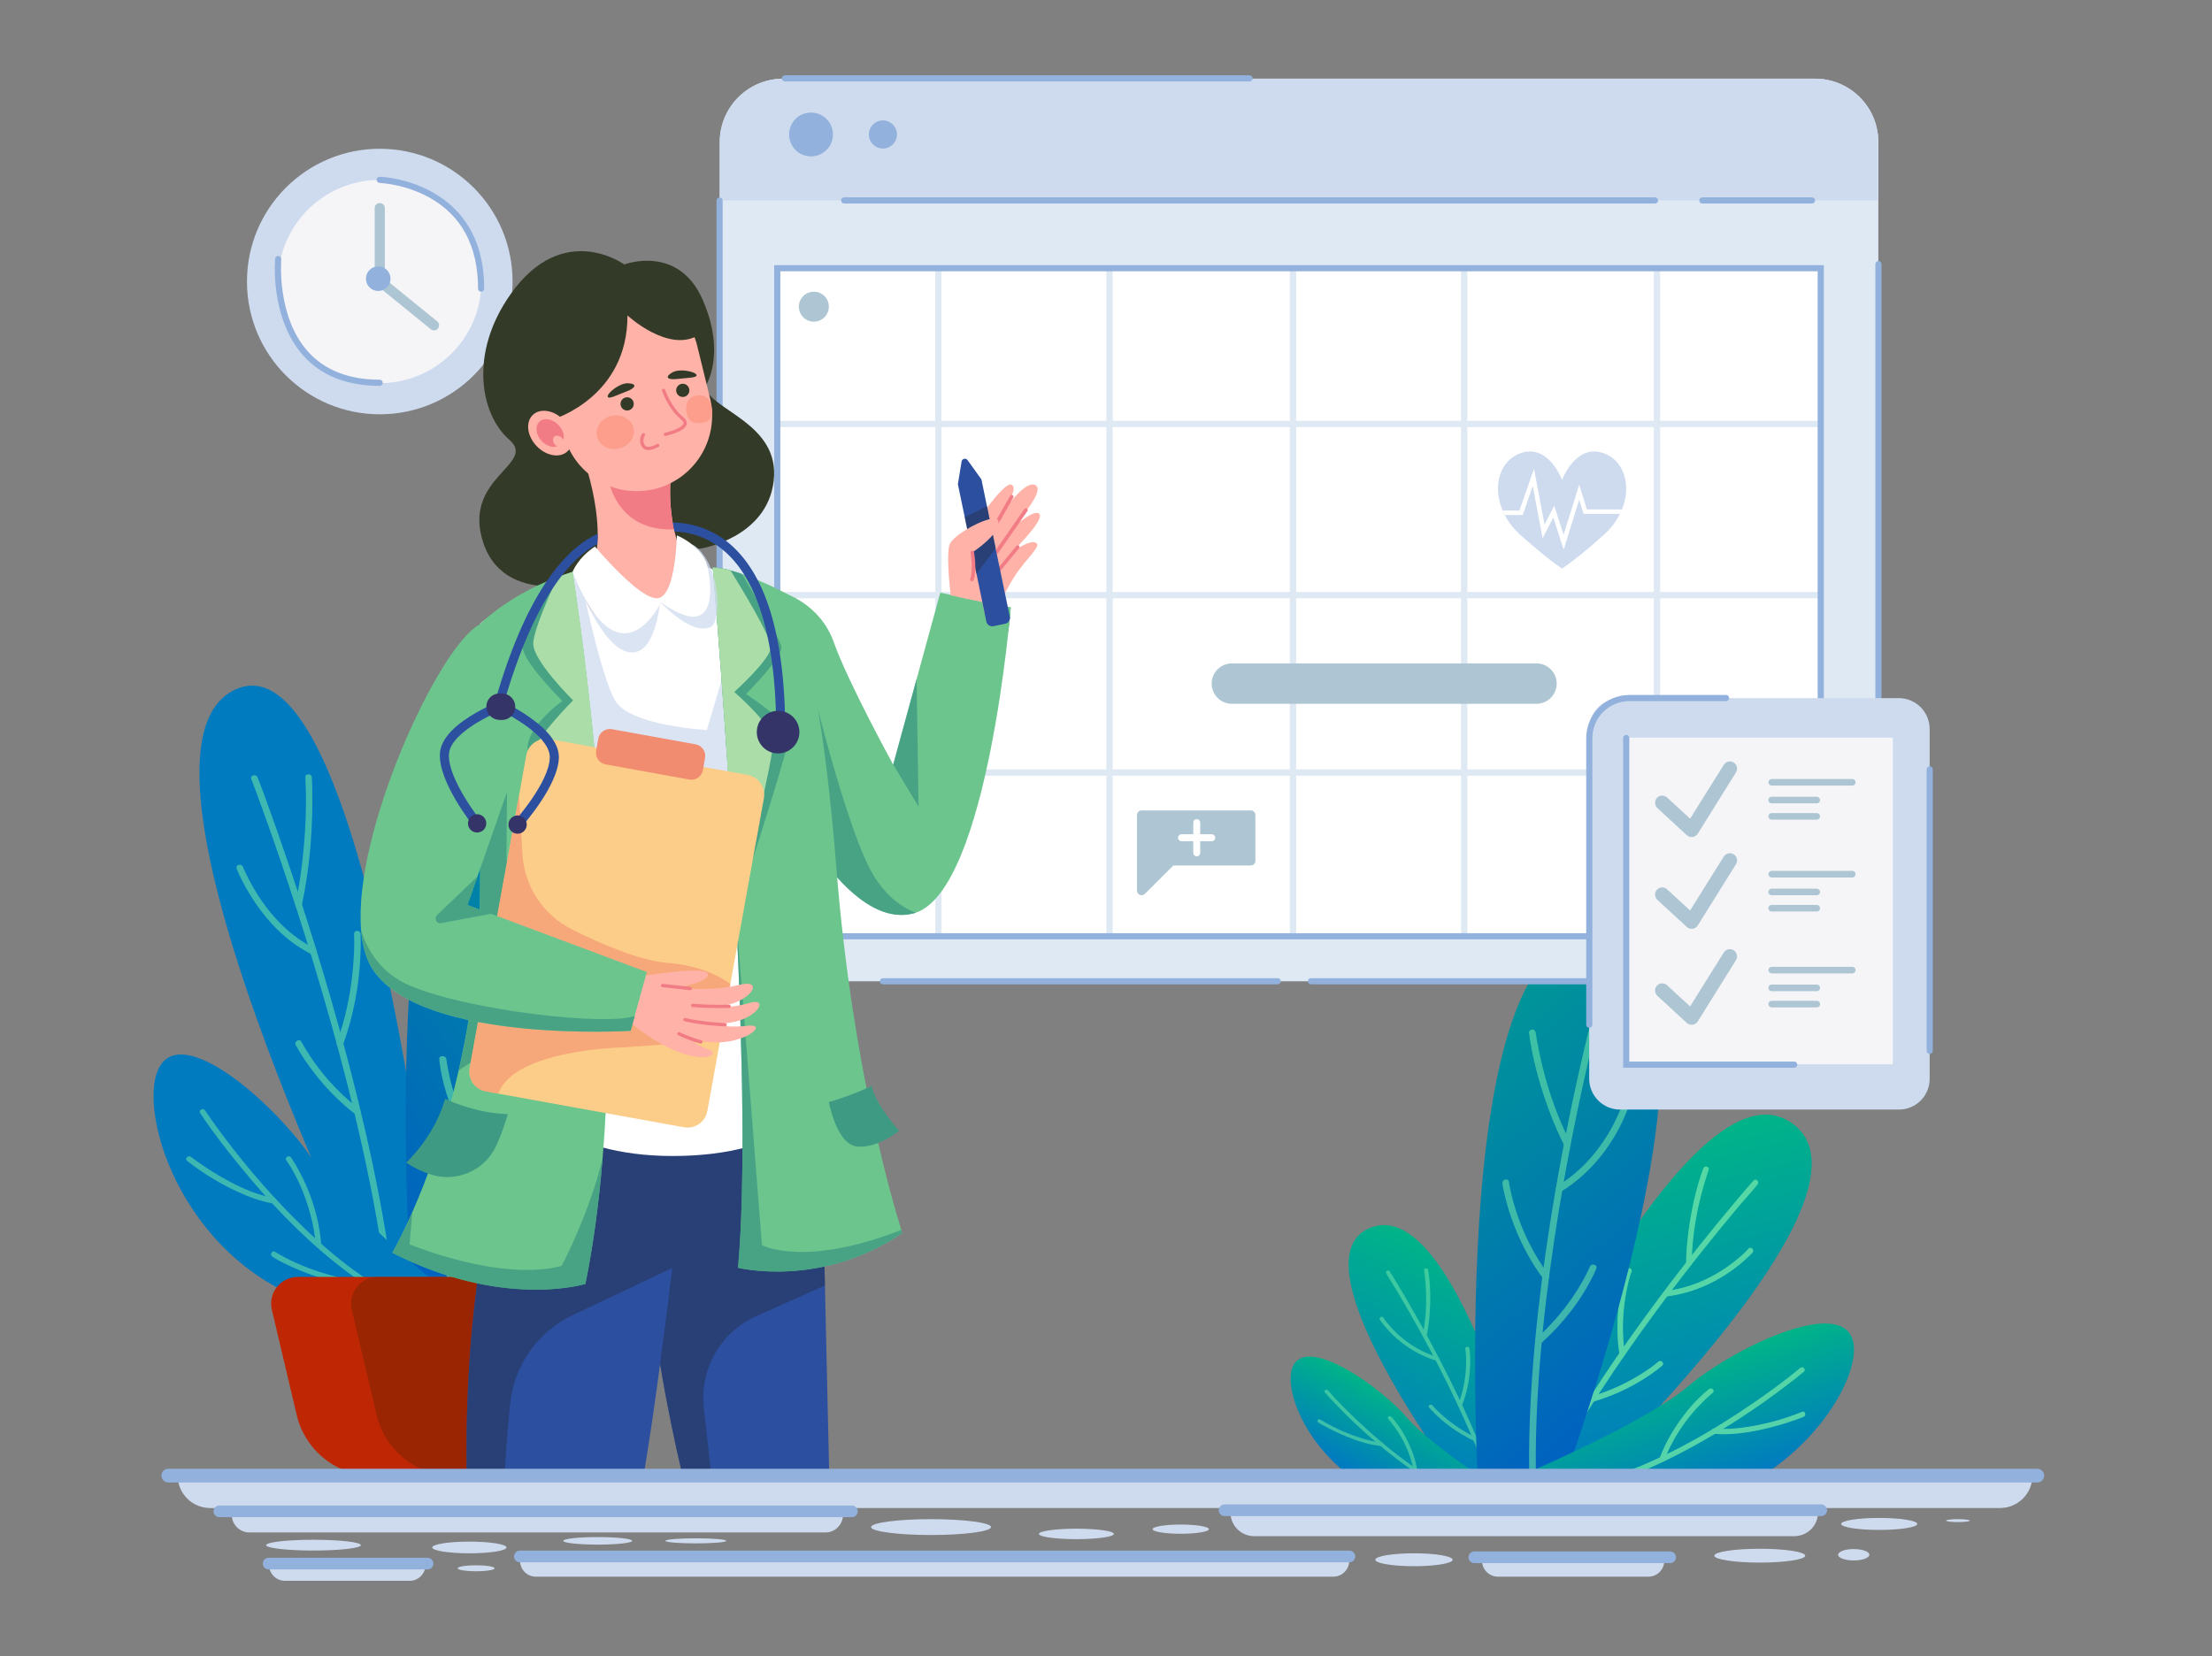 <svg width="3890" height="2913" viewBox="0 0 3890 2913" fill="none" xmlns="http://www.w3.org/2000/svg">
<rect x="0" y="0" width="3890" height="2913" fill="#808080" stroke="none"/>
<path d="M2633.33 2702.04C2633.33 2702.04 2251.73 2222 2410.18 2159.44C2568.62 2096.87 2708.99 2691.9 2708.99 2691.9L2633.33 2702.04Z" fill="url(#paint0_linear_1_5018)"/>
<g opacity="0.61">
<path d="M2443.89 2236.21C2449.02 2244.29 2453.96 2252.47 2458.88 2260.66C2471.9 2282.33 2484.54 2304.19 2496.79 2326.24C2514.25 2357.56 2531 2389.2 2547.04 2421.16C2565.62 2458.3 2583.16 2495.89 2599.19 2534.02C2615.7 2573.29 2630.68 2613.16 2642.87 2653.75C2644.32 2658.55 2645.72 2663.37 2647.08 2668.19C2648.24 2672.3 2641.41 2674.46 2640.25 2670.33C2628.88 2630.1 2614.64 2590.59 2598.78 2551.67C2583.03 2513.02 2565.64 2474.93 2547.16 2437.32C2531.01 2404.46 2514.05 2371.96 2496.27 2339.8C2483.4 2316.47 2470.14 2293.32 2456.48 2270.36C2450.48 2260.3 2443.84 2250.46 2438.13 2240.26C2438.05 2240.13 2437.96 2240 2437.88 2239.87C2435.55 2236.2 2441.55 2232.52 2443.89 2236.21Z" fill="#65E0A8"/>
<path d="M2511.54 2233.88C2515.78 2259.53 2516.03 2286.14 2514.12 2311.95C2513.22 2324.64 2511.48 2337.27 2508.93 2349.77C2508.06 2353.96 2500.98 2352.65 2501.85 2348.46C2509.07 2313.55 2509.61 2277.28 2505.38 2242C2505.08 2239.44 2504.76 2236.88 2504.34 2234.34C2503.64 2230.12 2510.85 2229.7 2511.54 2233.88Z" fill="#65E0A8"/>
<path d="M2432.64 2317.6C2436.79 2324.07 2441.97 2330.08 2447.23 2335.79C2459.65 2349.37 2474.23 2361.15 2490.49 2370.73C2502.2 2377.62 2514.83 2383.11 2528.05 2387.08C2532.42 2388.38 2531.04 2394.88 2526.62 2393.57C2488.28 2382.2 2455.02 2358.22 2431.71 2328.26C2429.94 2325.99 2428.18 2323.68 2426.63 2321.26C2424.28 2317.6 2430.28 2313.92 2432.64 2317.6Z" fill="#65E0A8"/>
<path d="M2584.09 2371.83C2585.72 2382.2 2585.73 2392.93 2585.31 2403.37C2584.36 2427.14 2579.69 2450.63 2570.7 2472.96C2569.09 2476.95 2562.66 2473.93 2564.25 2469.97C2572.99 2448.29 2577.43 2425.13 2578.17 2402.04C2578.49 2392.18 2578.42 2382.08 2576.89 2372.29C2576.23 2368.07 2583.44 2367.64 2584.09 2371.83Z" fill="#65E0A8"/>
<path d="M2519.13 2472.08C2524.83 2479 2531.71 2485.26 2538.63 2491.24C2555.83 2506.11 2575.14 2518.77 2596.04 2528.9C2600.13 2530.89 2596.9 2536.81 2592.78 2534.81C2564.43 2521.07 2538.18 2502.66 2517.23 2480.32C2515.82 2478.82 2514.42 2477.31 2513.12 2475.74C2510.31 2472.33 2516.34 2468.69 2519.13 2472.08Z" fill="#65E0A8"/>
</g>
<path d="M2657.06 2633.14C2657.06 2633.14 2520.2 2546.79 2474.06 2493.4C2427.91 2440.01 2307.38 2354.95 2276.74 2397.91C2246.09 2440.88 2315.5 2611.54 2494.24 2651.53L2657.32 2644.11L2657.06 2633.14Z" fill="url(#paint1_linear_1_5018)"/>
<g opacity="0.6">
<path d="M2335.42 2445.68C2351.83 2464.59 2369.91 2482.41 2388.27 2499.73C2427.63 2536.85 2470.24 2571.7 2517.22 2600.55C2545.4 2617.86 2575.36 2633.08 2607.32 2643.69C2611.41 2645.04 2608.32 2650.58 2604.26 2649.23C2547.16 2630.29 2496.15 2597.3 2450.17 2561.5C2413.71 2533 2379.59 2502.07 2348.08 2468.97C2341.86 2462.45 2335.65 2455.9 2329.77 2449.11C2327.05 2445.98 2332.72 2442.56 2335.42 2445.68Z" fill="#65E0A8"/>
<path d="M2321.53 2496.79C2344.63 2510.88 2369.65 2522.12 2395.94 2530.22C2407 2533.67 2418.4 2536.1 2429.98 2537.48C2434.31 2537.96 2432.94 2544.05 2428.64 2543.57C2408.01 2541.28 2388.05 2534.93 2369.11 2527.29C2354.43 2521.35 2340.19 2514.55 2326.46 2506.93C2323.77 2505.44 2321.09 2503.93 2318.47 2502.34C2314.88 2500.16 2317.89 2494.58 2321.53 2496.79Z" fill="#65E0A8"/>
<path d="M2446.91 2492.2C2462.9 2509.62 2474.92 2531.27 2483.2 2552.58C2487.39 2563.37 2490.49 2574.49 2492.44 2585.8C2493.12 2589.75 2486.35 2590.15 2485.67 2586.23C2480.38 2555.54 2465.77 2525.97 2445.76 2500.98C2444.31 2499.17 2442.84 2497.36 2441.26 2495.64C2438.45 2492.58 2444.12 2489.17 2446.91 2492.2Z" fill="#65E0A8"/>
<path d="M2435.66 2595.9C2442.08 2599.22 2449.02 2601.8 2455.85 2604.25C2474.67 2610.88 2494.1 2615.92 2513.91 2619.32C2529.67 2622.09 2545.58 2624.03 2561.58 2625.11C2565.92 2625.41 2564.54 2631.5 2560.24 2631.2C2519.08 2628.34 2476.87 2620.66 2439.27 2604.51C2437.02 2603.55 2434.77 2602.57 2432.6 2601.45C2428.82 2599.49 2431.85 2593.93 2435.66 2595.9Z" fill="#65E0A8"/>
</g>
<path d="M2699.08 2695.06C2699.08 2695.06 3340.94 2107.35 3150.48 1975.31C2960.02 1843.28 2602.4 2660.36 2602.4 2660.36L2699.08 2695.06Z" fill="url(#paint2_linear_1_5018)"/>
<path d="M2699.08 2695.06C2699.08 2695.06 3340.94 2107.35 3150.48 1975.31C2960.02 1843.28 2602.4 2660.36 2602.4 2660.36L2699.08 2695.06Z" fill="url(#paint3_linear_1_5018)"/>
<g opacity="0.61">
<path d="M3083.79 2076.59C3074.69 2086.82 3065.81 2097.25 3056.96 2107.7C3033.52 2135.35 3010.53 2163.38 2987.99 2191.78C2955.91 2232.1 2924.67 2273.08 2894.27 2314.71C2859.01 2363.09 2825 2412.4 2792.82 2462.88C2759.68 2514.88 2728.38 2568.14 2700.54 2623.18C2697.24 2629.69 2694 2636.23 2690.8 2642.8C2688.08 2648.39 2696.44 2653.31 2699.18 2647.69C2725.82 2592.95 2756.05 2539.99 2788.24 2488.33C2820.2 2437.02 2854.15 2386.96 2889.42 2337.87C2920.23 2294.99 2952 2252.83 2984.74 2211.39C3008.46 2181.31 3032.65 2151.61 3057.3 2122.27C3068.12 2109.42 3079.72 2097.06 3090.21 2083.94C3090.35 2083.77 3090.5 2083.61 3090.65 2083.44C3094.78 2078.79 3087.95 2071.91 3083.79 2076.59Z" fill="#65E0A8"/>
<path d="M2995.39 2055.23C2982.37 2090.93 2974.31 2129.07 2969.32 2166.65C2966.83 2185.11 2965.45 2203.71 2965.18 2222.34C2965.11 2228.58 2974.81 2228.59 2974.88 2222.34C2975.51 2170.28 2985.34 2118.06 3001.15 2068.52C3002.29 2064.93 3003.45 2061.34 3004.74 2057.8C3006.89 2051.93 2997.52 2049.4 2995.39 2055.23Z" fill="#65E0A8"/>
<path d="M3074.97 2196.46C3067.63 2204.64 3059.07 2211.89 3050.48 2218.69C3030.18 2234.88 3007.56 2247.91 2983.37 2257.34C2965.95 2264.11 2947.73 2268.64 2929.16 2270.82C2923.03 2271.52 2922.96 2281.23 2929.16 2280.52C2982.95 2274.4 3033.7 2248.82 3073.1 2212.01C3076.1 2209.22 3079.09 2206.37 3081.82 2203.31C3085.98 2198.68 3079.14 2191.8 3074.97 2196.46Z" fill="#65E0A8"/>
<path d="M2859.81 2234C2854.65 2248.46 2851.52 2263.86 2849.04 2278.97C2843.4 2313.35 2842.71 2348.33 2848.08 2382.79C2849.03 2388.94 2858.38 2386.33 2857.43 2380.21C2852.22 2346.74 2853.09 2312.3 2858.83 2278.96C2861.27 2264.72 2864.3 2250.23 2869.16 2236.58C2871.25 2230.69 2861.89 2228.15 2859.81 2234Z" fill="#65E0A8"/>
<path d="M2916.23 2395.25C2906.71 2403.67 2895.83 2410.83 2884.98 2417.58C2858.02 2434.34 2828.92 2447.39 2798.46 2456.37C2792.49 2458.13 2795.03 2467.49 2801.04 2465.72C2842.36 2453.54 2882.26 2434.09 2916.34 2407.59C2918.63 2405.81 2920.91 2404.03 2923.08 2402.11C2927.77 2397.96 2920.89 2391.12 2916.23 2395.25Z" fill="#65E0A8"/>
</g>
<g opacity="0.61">
<path d="M3083.79 2076.59C3074.69 2086.82 3065.81 2097.25 3056.96 2107.7C3033.52 2135.35 3010.53 2163.38 2987.99 2191.78C2955.91 2232.1 2924.67 2273.08 2894.27 2314.71C2859.01 2363.09 2825 2412.4 2792.82 2462.88C2759.68 2514.88 2728.38 2568.14 2700.54 2623.18C2697.24 2629.69 2694 2636.23 2690.8 2642.8C2688.08 2648.39 2696.44 2653.31 2699.18 2647.69C2725.82 2592.95 2756.05 2539.99 2788.24 2488.33C2820.2 2437.02 2854.15 2386.96 2889.42 2337.87C2920.23 2294.99 2952 2252.83 2984.74 2211.39C3008.46 2181.31 3032.65 2151.61 3057.3 2122.27C3068.12 2109.42 3079.72 2097.06 3090.21 2083.94C3090.35 2083.77 3090.5 2083.61 3090.65 2083.44C3094.78 2078.79 3087.95 2071.91 3083.79 2076.59Z" fill="#65E0A8"/>
<path d="M2995.39 2055.23C2982.37 2090.93 2974.31 2129.07 2969.32 2166.65C2966.83 2185.11 2965.45 2203.71 2965.18 2222.34C2965.11 2228.58 2974.81 2228.59 2974.88 2222.34C2975.51 2170.28 2985.34 2118.06 3001.15 2068.52C3002.29 2064.93 3003.45 2061.34 3004.74 2057.8C3006.89 2051.93 2997.52 2049.4 2995.39 2055.23Z" fill="#65E0A8"/>
<path d="M3074.97 2196.46C3067.63 2204.64 3059.07 2211.89 3050.48 2218.69C3030.18 2234.88 3007.56 2247.91 2983.37 2257.34C2965.95 2264.11 2947.73 2268.64 2929.16 2270.82C2923.03 2271.52 2922.96 2281.23 2929.16 2280.52C2982.95 2274.4 3033.7 2248.82 3073.1 2212.01C3076.1 2209.22 3079.09 2206.37 3081.82 2203.31C3085.98 2198.68 3079.14 2191.8 3074.97 2196.46Z" fill="#65E0A8"/>
<path d="M2859.81 2234C2854.65 2248.46 2851.52 2263.86 2849.04 2278.97C2843.4 2313.35 2842.71 2348.33 2848.08 2382.79C2849.03 2388.94 2858.38 2386.33 2857.43 2380.21C2852.22 2346.74 2853.09 2312.3 2858.83 2278.96C2861.27 2264.72 2864.3 2250.23 2869.16 2236.58C2871.25 2230.69 2861.89 2228.15 2859.81 2234Z" fill="#65E0A8"/>
<path d="M2916.23 2395.25C2906.71 2403.67 2895.83 2410.83 2884.98 2417.58C2858.02 2434.34 2828.92 2447.39 2798.46 2456.37C2792.49 2458.13 2795.03 2467.49 2801.04 2465.72C2842.36 2453.54 2882.26 2434.09 2916.34 2407.59C2918.63 2405.81 2920.91 2404.03 2923.08 2402.11C2927.77 2397.96 2920.89 2391.12 2916.23 2395.25Z" fill="#65E0A8"/>
</g>
<path d="M2728.41 2664.89C2728.41 2664.89 3097.94 1697.43 2813.56 1651.44C2529.18 1605.45 2602.48 2676.67 2602.48 2676.67L2728.41 2664.89Z" fill="url(#paint4_linear_1_5018)"/>
<g opacity="0.61">
<path d="M2798.11 1796.06C2793.94 1811.94 2790.12 1827.92 2786.33 1843.9C2776.36 1886.01 2767.1 1928.28 2758.54 1970.72C2746.29 2031.1 2735.37 2091.73 2725.76 2152.61C2714.67 2223.33 2705.47 2294.36 2698.95 2365.65C2692.25 2438.89 2688.31 2512.48 2689.1 2586.04C2689.19 2594.97 2689.36 2603.9 2689.6 2612.83C2689.81 2620.42 2701.63 2620.45 2701.42 2612.83C2699.45 2539.56 2702.46 2466.21 2708.39 2393.18C2714.22 2321.46 2722.9 2249.98 2733.61 2178.83C2743.02 2116.37 2753.9 2054.15 2766.26 1992.19C2775.15 1947.4 2784.76 1902.76 2795.09 1858.28C2799.63 1838.82 2804.98 1819.5 2809.3 1800C2809.36 1799.73 2809.44 1799.47 2809.51 1799.2C2811.44 1791.84 2800.05 1788.7 2798.11 1796.06Z" fill="#65E0A8"/>
<path d="M2688.83 1816.71C2694.96 1862.81 2707.72 1908.74 2723.78 1952.27C2731.67 1973.81 2740.83 1994.86 2751.21 2015.32C2754.67 2022.09 2764.87 2016.12 2761.42 2009.35C2732.73 1953.11 2713.73 1891.43 2702.72 1829.33C2702.12 1825.97 2701.56 1822.61 2701.04 1819.24C2700.9 1818.35 2700.18 1813.19 2700.65 1816.71C2700.22 1813.53 2698.23 1810.84 2694.74 1810.81C2691.87 1810.78 2688.41 1813.55 2688.83 1816.71Z" fill="#65E0A8"/>
<path d="M2856.78 1930.87C2853.44 1943.34 2848.25 1955.47 2842.73 1967.1C2829.46 1995.4 2811.81 2021.43 2790.42 2044.22C2775.14 2060.38 2757.81 2074.46 2738.88 2086.12C2732.41 2090.1 2738.34 2100.33 2744.84 2096.33C2800.01 2062.44 2841.38 2008.1 2863.67 1947.63C2865.32 1943.16 2866.94 1938.63 2868.17 1934.01C2870.14 1926.66 2858.74 1923.52 2856.78 1930.87Z" fill="#65E0A8"/>
<path d="M2642.12 2082.02C2643.73 2093.46 2646.62 2104.8 2649.7 2115.91C2657.28 2143.31 2667.6 2169.88 2680.48 2195.22C2689.92 2213.81 2700.86 2231.58 2713.21 2248.36C2717.68 2254.42 2727.94 2248.53 2723.42 2242.4C2690.2 2197.08 2667.07 2145.18 2655.59 2090.18C2654.81 2086.43 2654.05 2082.67 2653.52 2078.88C2652.46 2071.38 2641.07 2074.57 2642.12 2082.02Z" fill="#65E0A8"/>
<path d="M2795.86 2228.22C2795.33 2229.55 2796.55 2226.72 2795.58 2228.88C2794.78 2230.68 2793.97 2232.48 2793.12 2234.26C2790.04 2240.77 2786.69 2247.14 2783.16 2253.41C2770.98 2275.01 2756.77 2295.4 2740.74 2314.32C2728.55 2328.71 2715.38 2342.23 2701.31 2354.8C2695.63 2359.88 2704.01 2368.22 2709.67 2363.16C2747.58 2329.23 2780.43 2287.75 2802.59 2241.77C2804.24 2238.35 2805.84 2234.89 2807.26 2231.37C2810.1 2224.31 2798.67 2221.25 2795.86 2228.22Z" fill="#65E0A8"/>
</g>
<path d="M2687.84 2589.81C2687.84 2589.81 2893.12 2502.26 2969.39 2437.87C3045.65 2373.48 3229.05 2283.44 3256.93 2353.3C3284.8 2423.15 3143.85 2649.75 2896.89 2659.58L2684.31 2605.5L2687.84 2589.81Z" fill="url(#paint5_linear_1_5018)"/>
<g opacity="0.6">
<path d="M3165.79 2406.26C3138.69 2429.05 3109.7 2449.83 3080.5 2469.8C3017.9 2512.63 2951.68 2551.33 2881.44 2580.25C2839.3 2597.6 2795.44 2611.48 2750.27 2618.2C2744.5 2619.05 2746.95 2627.83 2752.69 2626.98C2833.38 2614.97 2910.13 2581.19 2981.06 2542.03C3037.35 2510.8 3091.25 2475.47 3142.35 2436.33C3152.44 2428.63 3162.52 2420.87 3172.23 2412.7C3176.72 2408.92 3170.25 2402.51 3165.79 2406.26Z" fill="#65E0A8"/>
<path d="M3169.23 2483.36C3134.73 2497.44 3098.52 2506.92 3061.54 2511.54C3045.99 2513.56 3030.27 2514.01 3014.62 2512.91C3008.78 2512.44 3008.81 2521.55 3014.62 2522.01C3042.44 2524.22 3070.57 2520.4 3097.72 2514.48C3118.78 2509.86 3139.51 2503.88 3159.8 2496.6C3163.77 2495.18 3167.74 2493.73 3171.65 2492.14C3177.01 2489.96 3174.67 2481.15 3169.23 2483.36Z" fill="#65E0A8"/>
<path d="M3005.48 2443.38C2979.37 2464.14 2957.25 2492.03 2940.16 2520.42C2931.51 2534.79 2924.2 2549.94 2918.35 2565.66C2916.3 2571.16 2925.1 2573.53 2927.13 2568.08C2943.02 2525.42 2970.84 2486.84 3004.45 2456.29C3006.88 2454.08 3009.34 2451.87 3011.92 2449.82C3016.51 2446.18 3010.02 2439.77 3005.48 2443.38Z" fill="#65E0A8"/>
<path d="M2990.17 2595.29C2980.76 2598.34 2970.88 2600.21 2961.16 2601.91C2934.46 2606.4 2907.41 2608.47 2880.34 2608.08C2858.79 2607.86 2837.27 2606.4 2815.89 2603.7C2810.09 2602.98 2810.14 2612.09 2815.89 2612.81C2870.92 2619.65 2928.72 2619.87 2982.92 2606.69C2986.16 2605.91 2989.42 2605.1 2992.59 2604.07C2998.14 2602.27 2995.77 2593.47 2990.17 2595.29Z" fill="#65E0A8"/>
</g>
<g opacity="0.6">
<path d="M3165.79 2406.26C3138.69 2429.05 3109.7 2449.83 3080.5 2469.8C3017.9 2512.63 2951.68 2551.33 2881.44 2580.25C2839.3 2597.6 2795.44 2611.48 2750.27 2618.2C2744.5 2619.05 2746.95 2627.83 2752.69 2626.98C2833.38 2614.97 2910.13 2581.19 2981.06 2542.03C3037.35 2510.8 3091.25 2475.47 3142.35 2436.33C3152.44 2428.63 3162.52 2420.87 3172.23 2412.7C3176.72 2408.92 3170.25 2402.51 3165.79 2406.26Z" fill="#65E0A8"/>
<path d="M3169.23 2483.36C3134.73 2497.44 3098.52 2506.92 3061.54 2511.54C3045.99 2513.56 3030.27 2514.01 3014.62 2512.91C3008.78 2512.44 3008.81 2521.55 3014.62 2522.01C3042.44 2524.22 3070.57 2520.4 3097.72 2514.48C3118.78 2509.86 3139.51 2503.88 3159.8 2496.6C3163.77 2495.18 3167.74 2493.73 3171.65 2492.14C3177.01 2489.96 3174.67 2481.15 3169.23 2483.36Z" fill="#65E0A8"/>
<path d="M3005.48 2443.38C2979.37 2464.14 2957.25 2492.03 2940.16 2520.42C2931.51 2534.79 2924.2 2549.94 2918.35 2565.66C2916.3 2571.16 2925.1 2573.53 2927.13 2568.08C2943.02 2525.42 2970.84 2486.84 3004.45 2456.29C3006.88 2454.08 3009.34 2451.87 3011.92 2449.82C3016.51 2446.18 3010.02 2439.77 3005.48 2443.38Z" fill="#65E0A8"/>
<path d="M2990.17 2595.29C2980.76 2598.34 2970.88 2600.21 2961.16 2601.91C2934.46 2606.4 2907.41 2608.47 2880.34 2608.08C2858.79 2607.86 2837.27 2606.4 2815.89 2603.7C2810.09 2602.98 2810.14 2612.09 2815.89 2612.81C2870.92 2619.65 2928.72 2619.87 2982.92 2606.69C2986.16 2605.91 2989.42 2605.1 2992.59 2604.07C2998.14 2602.27 2995.77 2593.47 2990.17 2595.29Z" fill="#65E0A8"/>
</g>
<path d="M662.944 2290.62C662.944 2290.62 182.274 1320.14 413.686 1212.93C645.098 1105.72 771.048 2277.88 771.048 2277.88L662.944 2290.62Z" fill="url(#paint6_linear_1_5018)"/>
<g opacity="0.61">
<path d="M441.967 1370.43C448.252 1386.72 454.238 1403.12 460.191 1419.52C475.949 1462.95 491.104 1506.58 505.657 1550.43C526.632 1613.41 546.476 1676.74 565.189 1740.44C586.955 1814.68 607.082 1889.43 624.951 1964.71C643.448 2042.64 659.589 2121.18 671.742 2200.36C673.218 2209.98 674.632 2219.61 675.984 2229.25C677.008 2236.55 688.081 2233.44 687.064 2226.2C675.917 2146.82 660.525 2068.07 642.632 1989.96C625.184 1913.78 605.311 1838.17 583.725 1763.07C564.888 1697.53 544.788 1632.37 523.426 1567.59C508.097 1520.98 492.148 1474.58 475.578 1428.39C468.342 1408.27 461.192 1388.08 453.356 1368.18C453.25 1367.91 453.15 1367.65 453.047 1367.38C450.411 1360.55 439.297 1363.52 441.967 1370.43Z" fill="#65E0A8"/>
<path d="M536.955 1367.46C539.789 1417.17 537.089 1467.77 531.413 1517.17C528.614 1541.53 524.729 1565.75 519.577 1589.73C518.027 1596.94 529.101 1600.02 530.657 1592.78C545.406 1524.15 550.658 1453.07 549 1382.94C548.878 1377.78 548.739 1372.61 548.445 1367.46C548.026 1360.1 536.533 1360.06 536.955 1367.46Z" fill="#65E0A8"/>
<path d="M416.185 1527.95C421.554 1541.71 428.603 1554.94 436.063 1567.66C452.217 1595.2 471.994 1621.06 495.691 1642.53C511.404 1656.96 529.088 1669.08 548.212 1678.53C554.835 1681.75 560.668 1671.84 554.011 1668.61C499.298 1642.03 458.883 1591.24 432.846 1537.29C431.286 1534.06 429.788 1530.8 428.352 1527.51C428.158 1527.07 427.273 1524.93 428.099 1526.93C427.949 1526.57 427.796 1526.21 427.647 1525.84C427.517 1525.53 427.389 1525.21 427.265 1524.89C424.607 1518.08 413.492 1521.04 416.185 1527.95Z" fill="#65E0A8"/>
<path d="M622.667 1642.91C623.158 1655.43 623.021 1667.96 622.256 1680.47C620.766 1711.11 616.76 1741.57 610.278 1771.56C605.712 1792.69 599.741 1813.49 592.405 1833.83C589.883 1840.79 600.983 1843.79 603.485 1836.88C624.288 1779.43 634.297 1717.32 634.393 1656.25C634.4 1651.8 634.384 1647.35 634.157 1642.91C633.782 1635.55 622.29 1635.5 622.667 1642.91Z" fill="#65E0A8"/>
<path d="M520.156 1838.25C524.997 1847.35 530.365 1856.16 536.233 1864.63C550.518 1885.88 566.707 1905.79 584.602 1924.11C597.433 1937.19 611.184 1949.33 625.748 1960.45C631.618 1964.94 637.347 1954.97 631.548 1950.53C592.697 1920.56 559.926 1883.46 534.996 1841.2C533.297 1838.32 531.607 1835.43 530.077 1832.45C526.693 1825.88 516.775 1831.68 520.156 1838.25Z" fill="#65E0A8"/>
</g>
<path d="M728.456 2346.84C728.456 2346.84 631.427 1216.48 931.849 1244.54C1232.27 1272.61 852.304 2393.5 852.304 2393.5L728.456 2346.84Z" fill="url(#paint7_linear_1_5018)"/>
<g opacity="0.61">
<path d="M893.6 1402.87C893.284 1420.79 892.588 1438.72 891.854 1456.63C889.917 1503.92 887.227 1551.16 883.784 1598.37C878.937 1665.92 872.689 1733.35 865.039 1800.66C856.109 1878.69 845.141 1956.49 831.409 2033.82C817.277 2113.39 800.28 2192.55 778.548 2270.41C775.917 2279.84 773.212 2289.24 770.434 2298.63C768.112 2306.47 780.357 2309.83 782.672 2302C805.67 2224.26 823.61 2145.07 838.506 2065.4C853.143 1987.12 864.795 1908.29 874.367 1829.23C882.737 1760.1 889.54 1690.79 894.776 1621.33C898.625 1570.94 901.692 1520.51 903.975 1470.02C904.948 1448.06 906.779 1425.75 906.275 1403.75C906.268 1403.46 906.287 1403.16 906.292 1402.87C906.436 1394.7 893.745 1394.7 893.6 1402.87Z" fill="#65E0A8"/>
<path d="M998.57 1451.05C998.479 1451.27 998.387 1451.49 998.295 1451.71C998.094 1452.2 997.532 1453.51 998.449 1451.36C998.252 1451.82 998.059 1452.28 997.86 1452.74C996.673 1455.48 995.468 1458.22 994.245 1460.95C989.779 1470.87 985.06 1480.67 980.161 1490.38C964.229 1522.08 946.251 1552.71 926.343 1582.08C912.73 1602.18 897.967 1621.48 882.127 1639.88C876.809 1646.03 885.748 1655.05 891.102 1648.86C937.363 1595.35 975.012 1533.75 1004.27 1469.42C1006.53 1464.46 1008.75 1459.47 1010.81 1454.42C1012.11 1451.23 1009.39 1447.48 1006.38 1446.62C1002.76 1445.58 999.858 1447.89 998.57 1451.05Z" fill="#65E0A8"/>
<path d="M795.837 1530.53C795.629 1545.86 797.687 1561.41 800.144 1576.48C805.683 1611.19 816.585 1644.83 832.46 1676.19C843.671 1698.13 857.704 1718.5 874.201 1736.79C879.684 1742.86 888.637 1733.87 883.175 1727.81C838.529 1678.34 813.929 1611.72 809.141 1545.66C808.778 1540.64 808.46 1535.57 808.529 1530.53C808.64 1522.36 795.949 1522.36 795.837 1530.53Z" fill="#65E0A8"/>
<path d="M970.646 1744.62C971.907 1741.59 970.5 1744.92 970.126 1745.76C969.078 1748.1 967.984 1750.42 966.866 1752.73C962.825 1761.08 958.45 1769.27 953.848 1777.33C938.736 1803.87 921.056 1828.86 901.062 1851.95C886.602 1868.63 870.854 1884.14 853.963 1898.35C847.701 1903.61 856.718 1912.55 862.937 1907.33C910.322 1867.54 949.62 1816.54 976.915 1761C979.02 1756.72 981.049 1752.4 982.885 1747.99C984.213 1744.8 981.449 1741.05 978.453 1740.19C974.813 1739.14 971.958 1741.47 970.646 1744.62Z" fill="#65E0A8"/>
<path d="M772.46 1863.69C776.405 1902.02 789.33 1940.28 804.632 1975.37C812.939 1994.4 822.581 2012.82 833.488 2030.49C837.767 2037.43 848.75 2031.06 844.446 2024.08C816.136 1978.18 795.64 1926.5 786.561 1873.22C786.3 1871.69 786.052 1870.16 785.817 1868.62C785.722 1868 785.632 1867.38 785.539 1866.75C785.487 1866.4 785.252 1864.68 785.409 1865.85C785.56 1866.97 785.291 1864.88 785.238 1864.45C785.206 1864.2 785.178 1863.94 785.152 1863.69C784.324 1855.64 771.623 1855.56 772.46 1863.69Z" fill="#65E0A8"/>
</g>
<path d="M790.88 2277.88C790.88 2277.88 608.496 2129.03 549.84 2039.8C491.184 1950.58 331.619 1805 283.511 1871.84C235.403 1938.68 313.082 2218.17 559.766 2295.54H789.968L790.88 2277.88Z" fill="url(#paint8_linear_1_5018)"/>
<g opacity="0.6">
<path d="M352.058 1957.96C373.122 1989.87 396.778 2020.28 420.901 2049.91C472.187 2112.9 528.576 2172.61 592.286 2223.21C630.044 2253.19 670.575 2280.17 714.754 2299.76C720.456 2302.29 725.437 2293.87 719.689 2291.32C641.373 2256.59 573.936 2199.86 514.113 2139.44C466.686 2091.34 422.907 2039.77 383.139 1985.17C375.407 1974.6 367.719 1963.96 360.502 1953.02C357.05 1947.79 348.578 1952.68 352.058 1957.96Z" fill="#65E0A8"/>
<path d="M329.024 2041.91C360.455 2066.67 395.119 2087.03 432.056 2102.42C447.509 2108.99 463.62 2113.88 480.114 2117.02C486.267 2118.13 488.907 2108.71 482.713 2107.59C454.559 2102.51 427.872 2091.16 402.735 2077.77C382.986 2067.21 363.96 2055.36 345.781 2042.28C343.177 2040.41 340.594 2038.52 338.032 2036.59C337.311 2036.05 336.593 2035.5 335.878 2034.95C336.062 2035.09 336.661 2035.56 335.939 2034.99C331.048 2031.14 324.082 2038.02 329.024 2041.91Z" fill="#65E0A8"/>
<path d="M503.407 2040.92C523.353 2069.37 537.172 2103.58 546.08 2136.93C550.746 2154.24 553.81 2171.94 555.236 2189.81C555.719 2196.05 565.503 2196.1 565.015 2189.81C561.078 2139.08 544.113 2088.94 517.853 2045.39C515.935 2042.21 513.985 2039.03 511.851 2035.98C508.266 2030.87 499.784 2035.75 503.407 2040.92Z" fill="#65E0A8"/>
<path d="M478.946 2210.38C487.856 2216.36 497.69 2221.19 507.37 2225.76C533.473 2237.94 560.662 2247.65 588.58 2254.75C610.852 2260.44 633.451 2264.77 656.251 2267.72C662.471 2268.54 662.41 2258.76 656.251 2257.94C599.992 2250.5 542.398 2235.29 492.659 2207.21C489.691 2205.54 486.712 2203.84 483.881 2201.93C478.644 2198.41 473.743 2206.88 478.946 2210.38Z" fill="#65E0A8"/>
</g>
<path d="M523.783 2246H898.802V2596.09H657.175C625.833 2596.09 595.408 2585.5 570.832 2566.05C546.255 2546.6 528.967 2519.42 521.768 2488.92L478.071 2303.76C476.444 2296.86 476.398 2289.69 477.936 2282.77C479.474 2275.85 482.558 2269.37 486.955 2263.82C491.352 2258.26 496.949 2253.77 503.327 2250.69C509.705 2247.6 516.698 2246 523.783 2246Z" fill="#BF2604"/>
<path opacity="0.6" d="M664.398 2246H938.509V2596.09H797.791C766.448 2596.09 736.023 2585.5 711.447 2566.05C686.871 2546.6 669.582 2519.42 662.383 2488.92L618.686 2303.76C617.059 2296.86 617.013 2289.69 618.551 2282.77C620.09 2275.85 623.173 2269.37 627.57 2263.82C631.967 2258.26 637.564 2253.77 643.942 2250.69C650.32 2247.6 657.313 2246 664.398 2246Z" fill="#802500"/>
<path d="M3303.24 249.917V1614.44C3303.25 1629.09 3300.37 1643.6 3294.76 1657.14C3289.16 1670.68 3280.94 1682.98 3270.58 1693.34C3260.22 1703.7 3247.92 1711.92 3234.38 1717.52C3220.84 1723.13 3206.33 1726.01 3191.67 1726H1377.28C1362.63 1726.01 1348.12 1723.13 1334.58 1717.52C1321.04 1711.92 1308.73 1703.7 1298.37 1693.34C1288.01 1682.98 1279.79 1670.68 1274.19 1657.14C1268.59 1643.6 1265.71 1629.09 1265.72 1614.44V249.917C1265.74 220.336 1277.5 191.974 1298.42 171.057C1319.33 150.141 1347.7 138.38 1377.28 138.359H3191.67C3206.33 138.339 3220.85 141.211 3234.39 146.811C3247.93 152.41 3260.24 160.627 3270.6 170.99C3280.97 181.353 3289.19 193.659 3294.79 207.202C3300.39 220.746 3303.26 235.261 3303.24 249.917Z" fill="#DFE9F4"/>
<path d="M1366.87 471.68H3202.22V1647.3H1366.87V471.68Z" fill="white"/>
<path d="M3303.24 249.917V352.55H1265.72V249.917C1265.74 220.336 1277.5 191.974 1298.42 171.057C1319.33 150.141 1347.7 138.38 1377.28 138.359H3191.67C3206.33 138.339 3220.85 141.211 3234.39 146.811C3247.93 152.41 3260.24 160.627 3270.6 170.99C3280.97 181.353 3289.19 193.659 3294.79 207.202C3300.39 220.746 3303.26 235.261 3303.24 249.917Z" fill="#CEDBEE"/>
<path d="M1426.23 275.068C1447.52 275.068 1464.78 257.814 1464.78 236.53C1464.78 215.246 1447.52 197.991 1426.23 197.991C1404.95 197.991 1387.69 215.246 1387.69 236.53C1387.69 257.814 1404.95 275.068 1426.23 275.068Z" fill="#92B1DD"/>
<path d="M1552.68 261.275C1566.34 261.275 1577.42 250.196 1577.42 236.53C1577.42 222.863 1566.34 211.784 1552.68 211.784C1539.01 211.784 1527.93 222.863 1527.93 236.53C1527.93 250.196 1539.01 261.275 1552.68 261.275Z" fill="#92B1DD"/>
<path d="M3202.09 751.319V740.23H2919.45V471.68H2908.36V740.23H2580.43V471.68H2569.34V740.23H2279.41V471.68H2268.32V740.23H1956.74V471.68H1945.66V740.23H1655.72V471.68H1644.63V740.23H1366.87V751.319H1644.78V1041.23H1366.88V1052.32H1644.78V1353.33H1366.88V1364.41H1644.78V1647.3H1655.87V1364.41H1945.67V1647.3H1956.76V1364.41H2268.33V1647.3H2279.42V1364.41H2569.35V1647.3H2580.44V1364.41H2908.38V1647.3H2919.47V1364.41H3202.1V1353.33H2919.47V1052.32H3202.1V1041.23H2919.47V751.319H3202.09ZM1945.66 1353.33H1655.72V1052.32H1945.66V1353.33ZM1945.66 1041.23H1655.72V751.319H1945.66V1041.23ZM2268.32 1353.33H1956.74V1052.32H2268.32V1353.33ZM2268.32 1041.23H1956.74V751.319H2268.32V1041.23ZM2569.34 1353.33H2279.41V1052.32H2569.34V1353.33ZM2569.34 1041.23H2279.41V751.319H2569.34V1041.23ZM2908.36 1353.33H2580.43V1052.32H2908.36V1353.33ZM2908.36 1041.23H2580.43V751.319H2908.36V1041.23Z" fill="#DFE9F4"/>
<path d="M2852.39 896.006C2851.31 898.71 2850.09 901.279 2848.88 903.848C2841.83 917.842 2832.2 930.369 2820.48 940.764C2790.86 967.403 2770.31 983.359 2757.73 992.554C2753.13 995.799 2749.62 998.233 2747.05 999.991C2744.48 998.233 2740.96 995.799 2736.36 992.554C2723.65 983.359 2703.23 967.267 2673.62 940.764C2662.51 930.906 2653.25 919.136 2646.3 906.012C2644.95 903.443 2643.73 900.738 2642.51 898.169C2624.12 855.033 2637.51 809.464 2674.7 796.888C2719.19 781.879 2742.45 832.722 2747.05 844.216C2751.65 832.722 2774.9 781.879 2819.4 796.888C2856.03 809.193 2869.55 853.546 2852.39 896.006Z" fill="#CEDBEE"/>
<path d="M2790.58 896.006L2777.19 852.329L2749.74 940.629L2733.24 889.65L2716.2 922.644L2697.67 824.473L2672.12 898.034H2642.5C2643.63 900.712 2644.89 903.33 2646.29 905.877H2677.8L2695.51 855.033L2712.82 946.714L2731.62 910.204L2749.87 966.727L2777.19 878.968L2784.9 903.849H2849C2850.35 901.279 2851.43 898.575 2852.51 896.006H2790.58Z" fill="white"/>
<path d="M1431.24 565.794C1445.8 565.794 1457.61 553.989 1457.61 539.426C1457.61 524.863 1445.8 513.058 1431.24 513.058C1416.67 513.058 1404.87 524.863 1404.87 539.426C1404.87 553.989 1416.67 565.794 1431.24 565.794Z" fill="#AEC6D3"/>
<path d="M2199.62 1425.53H2007.59C2006.41 1425.53 2005.24 1425.78 2004.17 1426.27C2003.1 1426.76 2002.14 1427.48 2001.37 1428.37C2000.11 1429.84 1999.44 1431.72 1999.48 1433.65V1566.71C1999.5 1568.29 1999.99 1569.84 2000.88 1571.15C2001.77 1572.47 2003.03 1573.49 2004.5 1574.09C2005.97 1574.7 2007.58 1574.86 2009.14 1574.55C2010.7 1574.25 2012.14 1573.5 2013.27 1572.38L2063.31 1522.35H2199.62C2201.77 1522.35 2203.83 1521.5 2205.36 1519.98C2206.88 1518.45 2207.73 1516.39 2207.73 1514.24V1433.38C2207.69 1431.26 2206.82 1429.25 2205.3 1427.78C2203.78 1426.31 2201.73 1425.5 2199.62 1425.53Z" fill="#AEC6D3"/>
<path d="M2098.47 1500.18V1446.9C2098.46 1446.1 2098.62 1445.31 2098.92 1444.57C2099.23 1443.83 2099.68 1443.15 2100.24 1442.59C2100.81 1442.02 2101.48 1441.57 2102.22 1441.27C2102.96 1440.97 2103.75 1440.81 2104.55 1440.81C2105.54 1440.82 2106.52 1441.08 2107.39 1441.55C2108.26 1442.02 2109 1442.69 2109.56 1443.52C2110.25 1444.51 2110.63 1445.69 2110.64 1446.9V1500.18C2110.64 1500.98 2110.49 1501.77 2110.18 1502.51C2109.88 1503.25 2109.43 1503.92 2108.86 1504.49C2108.3 1505.05 2107.62 1505.5 2106.89 1505.81C2106.15 1506.11 2105.35 1506.26 2104.55 1506.26C2103.75 1506.26 2102.96 1506.11 2102.22 1505.81C2101.48 1505.5 2100.81 1505.05 2100.24 1504.49C2099.68 1503.92 2099.23 1503.25 2098.92 1502.51C2098.62 1501.77 2098.46 1500.98 2098.47 1500.18Z" fill="white"/>
<path d="M2131.06 1479.62H2077.78C2076.98 1479.63 2076.18 1479.47 2075.44 1479.17C2074.7 1478.86 2074.03 1478.41 2073.47 1477.85C2072.9 1477.28 2072.45 1476.61 2072.15 1475.87C2071.84 1475.13 2071.69 1474.34 2071.69 1473.54C2071.71 1471.99 2072.29 1470.5 2073.31 1469.35C2073.87 1468.76 2074.54 1468.29 2075.29 1467.96C2076.03 1467.64 2076.83 1467.47 2077.64 1467.45H2130.92C2131.72 1467.45 2132.52 1467.6 2133.26 1467.91C2134 1468.21 2134.67 1468.66 2135.23 1469.23C2135.8 1469.79 2136.25 1470.46 2136.55 1471.2C2136.86 1471.94 2137.01 1472.74 2137.01 1473.54C2137.04 1474.33 2136.9 1475.13 2136.62 1475.87C2136.33 1476.61 2135.9 1477.29 2135.34 1477.86C2134.78 1478.43 2134.12 1478.88 2133.38 1479.18C2132.64 1479.48 2131.85 1479.63 2131.06 1479.62Z" fill="white"/>
<path d="M2702 1237.98H2166.35C2156.92 1237.97 2147.88 1234.22 2141.22 1227.55C2134.55 1220.89 2130.8 1211.85 2130.79 1202.42C2130.8 1192.99 2134.55 1183.95 2141.22 1177.28C2147.88 1170.62 2156.92 1166.87 2166.35 1166.85H2702C2711.43 1166.87 2720.47 1170.62 2727.14 1177.28C2733.81 1183.95 2737.56 1192.99 2737.57 1202.42C2737.56 1211.85 2733.81 1220.89 2727.14 1227.55C2720.47 1234.22 2711.43 1237.97 2702 1237.98Z" fill="#AEC6D3"/>
<path d="M2910.54 357.959H1484.52C1483.08 357.959 1481.71 357.389 1480.69 356.374C1479.68 355.36 1479.11 353.984 1479.11 352.55C1479.11 351.115 1479.68 349.739 1480.69 348.725C1481.71 347.711 1483.08 347.141 1484.52 347.141H2910.54C2911.98 347.141 2913.35 347.711 2914.37 348.725C2915.38 349.739 2915.95 351.115 2915.95 352.55C2915.95 353.984 2915.38 355.36 2914.37 356.374C2913.35 357.389 2911.98 357.959 2910.54 357.959ZM3186.53 357.959H2993.69C2992.26 357.959 2990.88 357.389 2989.87 356.374C2988.86 355.36 2988.29 353.984 2988.29 352.55C2988.29 351.115 2988.86 349.739 2989.87 348.725C2990.88 347.711 2992.26 347.141 2993.69 347.141H3186.53C3187.97 347.141 3189.34 347.711 3190.36 348.725C3191.37 349.739 3191.94 351.115 3191.94 352.55C3191.94 353.984 3191.37 355.36 3190.36 356.374C3189.34 357.389 3187.97 357.959 3186.53 357.959ZM1265.44 1595.51C1264.01 1595.51 1262.63 1594.94 1261.62 1593.92C1260.61 1592.91 1260.04 1591.53 1260.04 1590.1V352.82C1260.04 351.386 1260.61 350.01 1261.62 348.996C1262.63 347.981 1264.01 347.411 1265.44 347.411C1266.88 347.411 1268.26 347.981 1269.27 348.996C1270.28 350.01 1270.85 351.386 1270.85 352.82V1590.1C1270.85 1591.53 1270.28 1592.91 1269.27 1593.92C1268.26 1594.94 1266.88 1595.51 1265.44 1595.51ZM2247.09 1731.4H1552.68C1551.24 1731.4 1549.86 1730.83 1548.85 1729.82C1547.84 1728.81 1547.27 1727.43 1547.27 1726C1547.27 1724.56 1547.84 1723.19 1548.85 1722.17C1549.86 1721.16 1551.24 1720.59 1552.68 1720.59H2247.09C2248.52 1720.59 2249.9 1721.16 2250.91 1722.17C2251.92 1723.19 2252.49 1724.56 2252.49 1726C2252.49 1727.43 2251.92 1728.81 2250.91 1729.82C2249.9 1730.83 2248.52 1731.4 2247.09 1731.4ZM3215.47 1731.4H2305.37C2303.94 1731.4 2302.56 1730.83 2301.54 1729.82C2300.53 1728.81 2299.96 1727.43 2299.96 1726C2299.96 1724.56 2300.53 1723.19 2301.54 1722.17C2302.56 1721.16 2303.94 1720.59 2305.37 1720.59H3215.47C3237.34 1720.57 3258.31 1711.87 3273.78 1696.4C3289.24 1680.94 3297.94 1659.97 3297.96 1638.1V464.513C3297.96 463.079 3298.53 461.703 3299.55 460.689C3300.56 459.674 3301.94 459.104 3303.37 459.104C3304.81 459.104 3306.18 459.674 3307.2 460.689C3308.21 461.703 3308.78 463.079 3308.78 464.513V1638.1C3308.76 1662.84 3298.92 1686.56 3281.42 1704.05C3263.93 1721.54 3240.21 1731.38 3215.47 1731.4Z" fill="#92B1DD"/>
<path d="M3207.36 1652.3H1361.46V466.406H3207.36V1652.3ZM1372.28 1641.48H3196.54V477.224H1372.28V1641.48ZM2197.46 143.227H1380.39C1378.96 143.227 1377.58 142.657 1376.57 141.643C1375.55 140.628 1374.98 139.252 1374.98 137.818C1374.98 136.383 1375.55 135.008 1376.57 133.993C1377.58 132.979 1378.96 132.409 1380.39 132.409H2197.46C2198.89 132.409 2200.27 132.979 2201.28 133.993C2202.29 135.008 2202.86 136.383 2202.86 137.818C2202.86 139.252 2202.29 140.628 2201.28 141.643C2200.27 142.657 2198.89 143.227 2197.46 143.227Z" fill="#92B1DD"/>
<path d="M667.86 525.769C661.816 525.769 655.907 523.977 650.881 520.619C645.855 517.261 641.938 512.488 639.624 506.904C637.311 501.319 636.706 495.175 637.885 489.247C639.065 483.319 641.975 477.873 646.249 473.6C650.524 469.326 655.969 466.415 661.898 465.236C667.826 464.057 673.971 464.662 679.556 466.975C685.14 469.288 689.914 473.205 693.272 478.231C696.63 483.256 698.422 489.165 698.422 495.209C698.426 499.223 697.638 503.199 696.103 506.908C694.569 510.617 692.318 513.987 689.479 516.826C686.64 519.664 683.27 521.915 679.56 523.45C675.85 524.984 671.875 525.772 667.86 525.769ZM667.86 468.841C662.645 468.841 657.546 470.387 653.21 473.284C648.873 476.182 645.493 480.3 643.497 485.118C641.502 489.936 640.979 495.238 641.997 500.353C643.014 505.468 645.526 510.166 649.214 513.854C652.902 517.542 657.6 520.053 662.716 521.07C667.831 522.088 673.133 521.566 677.952 519.57C682.77 517.574 686.888 514.194 689.786 509.858C692.684 505.522 694.23 500.424 694.23 495.209C694.22 488.219 691.438 481.518 686.495 476.575C681.552 471.633 674.851 468.851 667.86 468.841Z" fill="black"/>
<path d="M667.86 728.736C796.843 728.736 901.404 624.182 901.404 495.209C901.404 366.235 796.843 261.681 667.86 261.681C538.878 261.681 434.317 366.235 434.317 495.209C434.317 624.182 538.878 728.736 667.86 728.736Z" fill="#CEDBEE"/>
<path d="M667.86 673.972C766.595 673.972 846.635 593.937 846.635 495.209C846.635 396.481 766.595 316.446 667.86 316.446C569.125 316.446 489.085 396.481 489.085 495.209C489.085 593.937 569.125 673.972 667.86 673.972Z" fill="#F5F5F7"/>
<path d="M763.198 581.074C761.13 581.06 759.127 580.345 757.518 579.046L662.181 501.564C661.172 500.719 660.359 499.664 659.798 498.473C659.238 497.282 658.943 495.984 658.935 494.668V366.072C658.935 363.705 659.875 361.435 661.549 359.761C663.223 358.088 665.493 357.147 667.86 357.147C670.227 357.147 672.497 358.088 674.171 359.761C675.845 361.435 676.785 363.705 676.785 366.072V490.476L768.878 565.254C770.332 566.406 771.389 567.986 771.898 569.771C772.408 571.556 772.344 573.456 771.717 575.203C771.09 576.95 769.931 578.456 768.402 579.509C766.874 580.563 765.054 581.11 763.198 581.074Z" fill="#AEC6D3"/>
<path d="M665.156 511.841C677.105 511.841 686.793 502.154 686.793 490.206C686.793 478.257 677.105 468.57 665.156 468.57C653.206 468.57 643.519 478.257 643.519 490.206C643.519 502.154 653.206 511.841 665.156 511.841Z" fill="#92B1DD"/>
<path d="M846.094 513.058C844.66 513.058 843.284 512.488 842.27 511.474C841.255 510.459 840.685 509.084 840.685 507.649C840.685 432.817 811.746 378.823 754.651 347.182C727.757 332.612 698.07 323.933 667.563 321.719C666.852 321.698 666.153 321.537 665.505 321.246C664.857 320.954 664.273 320.538 663.785 320.02C663.298 319.503 662.918 318.895 662.665 318.23C662.413 317.566 662.294 316.859 662.316 316.148C662.337 315.438 662.498 314.739 662.79 314.091C663.081 313.443 663.497 312.858 664.015 312.371C664.532 311.884 665.14 311.503 665.805 311.251C666.469 310.999 667.177 310.88 667.887 310.902C669.767 310.902 714.312 312.578 759.533 337.513C786.228 352.252 807.527 372.076 822.808 396.443C841.848 426.787 851.504 464.202 851.504 507.649C851.504 509.084 850.934 510.459 849.919 511.474C848.905 512.488 847.529 513.058 846.094 513.058ZM667.725 678.704C610.752 678.704 565.842 661.126 534.239 626.441C503.041 592.217 490.965 547.418 486.408 515.857C483.359 495.753 482.498 475.378 483.838 455.088C483.971 453.654 484.668 452.331 485.776 451.41C486.885 450.49 488.313 450.047 489.748 450.18C491.182 450.313 492.506 451.01 493.426 452.118C494.347 453.226 494.789 454.655 494.657 456.089C494.562 457.09 486.015 557.505 542.325 619.207C571.779 651.511 613.998 667.887 667.766 667.887C669.2 667.887 670.576 668.457 671.59 669.471C672.605 670.485 673.175 671.861 673.175 673.296C673.175 674.73 672.605 676.106 671.59 677.12C670.576 678.135 669.2 678.704 667.766 678.704H667.725Z" fill="#92B1DD"/>
<path d="M1777.43 1068.68C1777.43 1068.68 1776.21 1084.37 1773.37 1110.33L1758.5 1113.44C1756.51 1113.85 1754.46 1113.81 1752.49 1113.32C1750.53 1112.82 1748.7 1111.9 1747.14 1110.6C1744.79 1108.68 1743.16 1106 1742.54 1103.03L1733.48 1059.49L1777.43 1068.68Z" fill="#6CC58D"/>
<path d="M1777.43 1068.68C1777.43 1068.68 1776.21 1084.37 1773.37 1110.33L1758.5 1113.44C1756.51 1113.85 1754.46 1113.81 1752.49 1113.32C1750.53 1112.82 1748.7 1111.9 1747.14 1110.6C1744.79 1108.68 1743.16 1106 1742.54 1103.03L1738.62 1083.96L1733.48 1059.49L1768.37 1066.93L1777.43 1068.68Z" fill="#6CC58D"/>
<path d="M1777.43 1068.68C1777.43 1068.68 1737.54 1562.78 1610.55 1605.38C1609.47 1605.78 1608.26 1606.05 1607.17 1606.46C1523.19 1629.04 1442.06 1515.46 1395.27 1432.7C1369.84 1387.67 1354.56 1351.84 1354.56 1351.84C1354.56 1351.84 1268.69 1119.39 1376.74 1042.45C1376.74 1042.45 1442.06 1060.84 1466.4 1129.94C1490.74 1199.04 1570.8 1345.08 1570.8 1345.08V1344.94L1612.04 1194.3L1653.56 1042.45L1777.43 1068.68Z" fill="#6CC58D"/>
<path opacity="0.78" d="M1610.55 1605.38C1609.47 1605.78 1608.25 1606.05 1607.17 1606.46C1523.19 1629.04 1442.06 1515.46 1395.27 1432.7C1394.59 1361.57 1393.91 1288.96 1393.91 1288.96L1384.72 1224.86L1415.15 1153.87C1415.15 1153.87 1487.9 1468.53 1540.1 1546.02C1565.93 1584.28 1592.97 1598.89 1610.55 1605.38Z" fill="#3E9A83"/>
<path opacity="0.78" d="M1615.42 1419.04L1570.8 1344.81L1611.91 1194.3L1615.42 1419.04Z" fill="#3E9A83"/>
<path d="M1823.81 956.585C1828.14 962.535 1803.93 984.441 1786.08 1010.94C1779.05 1021.49 1772.83 1032.85 1767.42 1042.99C1762.96 1051.38 1758.77 1058.95 1754.98 1064.76C1751.73 1069.77 1748.62 1073.42 1745.51 1074.9C1741.15 1077.08 1736.33 1078.19 1731.45 1078.15L1727.53 1058.95L1703.46 1053.81L1697.64 1052.59L1692.23 955.774C1692.23 955.774 1696.43 949.283 1702.92 939.547C1706.16 934.679 1709.95 929.135 1714.14 923.185C1720.9 913.45 1728.61 902.632 1736.32 892.49C1753.49 869.908 1770.8 850.436 1777.97 852.329C1785.95 854.493 1782.3 866.663 1776.48 878.427C1774.03 883.346 1771.33 888.13 1768.37 892.761C1766.2 896.276 1764.18 899.251 1762.96 901.144C1763.77 899.927 1764.85 898.44 1766.34 896.547C1777.83 880.861 1807.04 844.081 1821.51 853.681C1833.28 861.389 1810.97 891.814 1793.52 912.638C1784.19 923.862 1776.21 932.245 1775.67 932.651C1776.08 932.381 1779.86 928.865 1785.27 924.402C1798.93 913.314 1822.6 895.736 1828.14 904.525C1835.98 916.83 1779.19 971.324 1778.1 972.406C1778.38 972.271 1781.62 969.837 1786.35 966.862C1797.59 959.29 1817.73 948.202 1823.81 956.585Z" fill="#FFB2A8"/>
<path d="M1736.45 952.123C1735.93 952.135 1735.41 951.994 1734.97 951.717C1734.25 951.29 1733.72 950.603 1733.49 949.797C1733.27 948.992 1733.36 948.13 1733.75 947.39L1776.35 872.207C1776.76 871.472 1777.45 870.93 1778.26 870.702C1779.07 870.474 1779.94 870.577 1780.67 870.99C1781.41 871.402 1781.95 872.09 1782.18 872.901C1782.41 873.713 1782.3 874.582 1781.89 875.317L1739.29 950.5C1739 950.992 1738.58 951.399 1738.09 951.683C1737.59 951.967 1737.03 952.119 1736.45 952.123ZM1752.97 973.758C1752.33 973.789 1751.71 973.598 1751.21 973.217C1750.51 972.731 1750.03 971.989 1749.88 971.153C1749.73 970.318 1749.91 969.455 1750.4 968.755L1801.38 895.465C1801.62 895.119 1801.92 894.823 1802.28 894.595C1802.63 894.367 1803.03 894.211 1803.44 894.135C1803.86 894.06 1804.28 894.067 1804.69 894.156C1805.1 894.245 1805.49 894.414 1805.84 894.654C1806.19 894.893 1806.48 895.199 1806.71 895.553C1806.94 895.907 1807.1 896.302 1807.17 896.717C1807.25 897.131 1807.24 897.556 1807.15 897.968C1807.06 898.38 1806.89 898.77 1806.65 899.116L1755.67 972.406C1754.98 973.189 1754.01 973.673 1752.97 973.758ZM1756.33 1005.94C1755.6 1005.92 1754.9 1005.69 1754.3 1005.27C1753.66 1004.72 1753.26 1003.95 1753.19 1003.12C1753.11 1002.28 1753.37 1001.45 1753.9 1000.8L1787.44 960.236C1787.97 959.591 1788.75 959.185 1789.58 959.109C1790.42 959.033 1791.25 959.293 1791.9 959.83C1792.54 960.368 1792.95 961.141 1793.03 961.978C1793.1 962.814 1792.84 963.647 1792.3 964.293L1758.77 1004.86C1758.12 1005.51 1757.25 1005.9 1756.33 1005.94Z" fill="#F27C85"/>
<path d="M1767.84 1097.08L1758.78 1098.97L1747.15 1101.41C1744.41 1101.99 1741.55 1101.46 1739.19 1099.94C1736.83 1098.42 1735.17 1096.03 1734.57 1093.29L1731.46 1078.28L1727.54 1059.08L1717.26 1009.32L1710.5 976.733L1709.56 972L1702.79 939.547L1700.9 930.352L1696.57 909.528L1684.54 851.788L1691.03 811.763C1691.23 810.451 1691.88 809.248 1692.86 808.361C1693.85 807.473 1695.11 806.955 1696.44 806.895C1697.43 806.836 1698.42 807.028 1699.32 807.453C1700.22 807.879 1701 808.524 1701.58 809.329L1725.92 843.269L1735.66 890.462L1736.06 892.49L1740.25 913.044L1744.58 934.138L1745.93 940.629L1750.8 964.158L1758.24 999.991L1767.16 1042.99L1775.82 1084.5C1776.14 1085.86 1776.19 1087.26 1775.97 1088.63C1775.74 1090 1775.24 1091.31 1774.49 1092.48C1773.75 1093.65 1772.78 1094.67 1771.63 1095.46C1770.49 1096.25 1769.2 1096.8 1767.84 1097.08Z" fill="#2C4FA0"/>
<path opacity="0.58" d="M1751.06 964.157L1717.25 1009.19L1696.56 909.528C1707.79 903.984 1724.55 895.871 1735.64 890.462L1751.06 964.157Z" fill="#273657"/>
<path d="M1746.2 940.629C1735.12 953.881 1717.81 966.456 1709.56 972C1706.72 973.893 1704.96 975.11 1704.96 975.11L1703.47 1053.94L1697.66 1052.73L1671.83 1047.18C1668.99 1021.49 1664.25 970.513 1670.34 956.72C1673.59 949.554 1686.3 939.277 1701.04 930.487C1705.23 927.918 1709.69 925.484 1714.15 923.321C1722.55 918.951 1731.39 915.505 1740.52 913.044C1748.23 911.286 1753.78 911.827 1755.4 915.613C1755.54 915.748 1755.53 915.883 1755.53 916.154C1757.82 923.321 1753.22 932.11 1746.2 940.629Z" fill="#FFB2A8"/>
<path d="M1709.14 1022.44C1708.77 1022.47 1708.4 1022.42 1708.06 1022.3C1707.28 1021.99 1706.66 1021.4 1706.31 1020.65C1705.95 1019.9 1705.9 1019.04 1706.16 1018.25C1711.98 1002.7 1706.84 972.812 1706.7 972.541C1706.63 972.133 1706.64 971.714 1706.73 971.31C1706.82 970.905 1706.99 970.523 1707.23 970.183C1707.47 969.844 1707.77 969.556 1708.12 969.334C1708.47 969.112 1708.86 968.961 1709.27 968.89C1709.68 968.819 1710.1 968.829 1710.5 968.92C1710.91 969.011 1711.29 969.18 1711.63 969.419C1711.97 969.657 1712.26 969.96 1712.48 970.31C1712.7 970.661 1712.85 971.051 1712.92 971.459C1713.19 972.812 1718.47 1003.37 1712.11 1020.54C1711.83 1021.1 1711.4 1021.56 1710.88 1021.89C1710.36 1022.23 1709.76 1022.42 1709.14 1022.44Z" fill="#F27C85"/>
<path d="M1240.02 680.598C1240.02 680.598 1278.56 625.022 1235.56 526.986C1192.56 428.95 1097.76 465.19 1097.76 465.19C1097.76 465.19 990.521 386.761 898.158 517.115C823.781 622.047 845.283 729.683 895.589 773.36C945.895 817.036 810.123 840.024 850.557 956.585C890.991 1073.15 1053.94 1027.31 1111.01 994.447C1168.08 961.588 1231.91 964.969 1231.91 964.969C1231.91 964.969 1349.02 946.714 1360.65 845.568C1372.28 744.422 1249.49 721.705 1240.02 680.598Z" fill="#343A28"/>
<path d="M1458.55 2607.78H1203.37C1201.62 2600.61 1199.72 2592.5 1197.56 2583.57C1187.28 2539.49 1173.22 2474.31 1160.91 2399.81C1153.07 2352.61 1145.9 2301.63 1140.76 2249.84C1133.46 2175.74 1130.35 2100.02 1135.62 2031.46C1137.25 2011.18 1139.41 1991.57 1142.52 1972.78C1142.52 1972.51 1142.66 1972.37 1142.66 1972.1C1143.33 1968.18 1144.01 1964.26 1144.82 1960.34V1960.2C1152.8 1918.42 1166.19 1889.61 1182.95 1870.82C1188.78 1864.3 1195.47 1858.62 1202.83 1853.92C1212.65 1847.77 1223.59 1843.63 1235.02 1841.75C1244.68 1840.21 1254.49 1839.89 1264.23 1840.8C1277.58 1842.16 1290.73 1845.02 1303.44 1849.32C1306.83 1850.4 1310.07 1851.62 1313.45 1852.83C1381.47 1878.8 1443.27 1935.72 1443.27 1935.72L1443.68 1954.25L1449.22 2199.54L1449.9 2227.53L1450.71 2260.8L1458.01 2583.17L1458.55 2607.78Z" fill="#2C4FA0"/>
<path opacity="0.58" d="M1450.71 2261.07L1329.81 2315.16C1299.4 2328.76 1274.09 2351.68 1257.54 2380.6C1240.99 2409.52 1234.05 2442.95 1237.74 2476.07L1249.64 2583.44L1252.34 2607.64H1203.39C1201.63 2600.47 1199.74 2592.36 1197.57 2583.44C1187.3 2539.35 1173.23 2474.18 1160.93 2399.67C1153.08 2352.48 1145.91 2301.5 1140.78 2249.71C1133.47 2175.61 1130.36 2099.88 1135.64 2031.33C1137.26 2011.04 1139.42 1991.44 1142.53 1972.64C1142.53 1972.37 1142.67 1972.23 1142.67 1971.96C1143.35 1968.04 1144.02 1964.12 1144.83 1960.2C1165.25 1959.52 1188.78 1958.85 1213.39 1958.17L1243.01 1957.36C1263.84 1956.82 1285.07 1956.28 1305.35 1955.87L1321.44 1955.47C1369.72 1954.39 1411.24 1953.44 1430.03 1953.17C1436.12 1953.03 1439.91 1953.03 1440.58 1953.03C1441.71 1953.31 1442.77 1953.81 1443.69 1954.52L1449.24 2199.81L1449.91 2227.8L1450.71 2261.07Z" fill="#273657"/>
<path d="M1218.25 1914.22C1218.25 1914.22 1216.49 1930.45 1213.52 1958.17C1212.71 1965.2 1211.89 1972.78 1210.95 1981.16C1210.81 1981.84 1210.81 1982.51 1210.68 1983.32C1209.05 1998.06 1207.16 2014.69 1205.13 2032.95C1199.05 2087.85 1191.07 2157.08 1182.28 2230.1C1175.52 2286.08 1168.21 2344.23 1160.78 2399.81C1151.72 2467.82 1142.39 2532.05 1133.73 2583.57C1132.24 2591.96 1130.89 2600.07 1129.54 2607.78H821.077C820.941 2600.74 820.671 2592.63 820.536 2583.57C819.589 2514.74 821.212 2391.69 839.062 2257.42C840.55 2246.73 842.037 2235.92 843.66 2224.96C857.859 2130.71 880.443 2032.68 916.009 1945.19C917.226 1942.08 918.578 1938.97 919.795 1935.86C920.336 1934.51 920.877 1933.29 921.418 1931.94C933.453 1903.95 945.895 1881.37 958.742 1863.25C962.941 1857.29 967.455 1851.55 972.265 1846.07C984.706 1831.74 997.418 1821.33 1010.13 1814.16C1028.06 1803.74 1048.9 1799.42 1069.5 1801.86C1082.92 1803.51 1095.98 1807.35 1108.17 1813.21C1122.57 1820.12 1136.14 1828.65 1148.61 1838.64C1160.92 1848.5 1172.49 1859.26 1183.22 1870.82C1196 1884.37 1207.7 1898.88 1218.25 1914.22Z" fill="#2C4FA0"/>
<path opacity="0.58" d="M1210.95 1981.29C1210.81 1981.97 1210.81 1982.65 1210.68 1983.46C1209.05 1998.2 1207.16 2014.83 1205.13 2033.08C1199.05 2087.98 1191.07 2157.22 1182.28 2230.24L1140.76 2249.98L1007.15 2313.26C976.779 2327.67 950.659 2349.71 931.344 2377.22C912.03 2404.74 900.181 2436.79 896.955 2470.26C893.574 2505.68 890.193 2545.57 888.165 2583.71C887.759 2591.96 887.353 2599.93 887.083 2607.91H821.225C821.09 2600.88 820.82 2592.77 820.685 2583.71C819.738 2514.88 821.361 2391.83 839.211 2257.55C840.699 2246.87 842.186 2236.05 843.809 2225.1C858.008 2130.85 880.592 2032.81 916.157 1945.33C920.214 1945.73 924.542 1946.27 929.14 1946.81C964.3 1950.87 1014.06 1956.82 1065.05 1963.17C1091.28 1966.42 1117.92 1969.67 1142.94 1972.91C1147.27 1973.45 1151.46 1973.99 1155.52 1974.53C1175.53 1976.83 1194.46 1979.13 1210.95 1981.29Z" fill="#273657"/>
<path d="M1443.41 1935.86C1443.41 1935.86 1391.75 2033.35 1182.95 2033.35C986.329 2033.35 919.93 1935.86 919.93 1935.86C925.204 1808.35 839.739 1111.95 844.066 1098.16C846.635 1089.78 924.799 1048.94 984.435 1018.92C992.414 1014.87 1000.12 1010.94 1007.29 1007.43C1007.42 1007.43 1007.42 1007.29 1007.56 1007.29C1033.25 994.447 1051.51 985.658 1051.51 985.658C1051.51 985.658 1055.97 983.629 1063.82 980.925C1088.97 1008.65 1134.95 1055.3 1157.26 1052.32C1176.33 1049.75 1184.44 1010.13 1187.96 979.032C1204.86 984.17 1224.61 990.931 1244.75 998.098C1306.15 1020 1371.33 1046.51 1371.33 1046.51C1401.22 1358.06 1443.41 1935.86 1443.41 1935.86Z" fill="white"/>
<path opacity="0.75" d="M1299.94 1352.11C1292.5 1373.74 1072.21 1373.74 1068.02 1373.74C1063.83 1373.74 1089.12 1429.73 1049.9 1365.36C1010.68 1300.99 1005.41 1201.34 1003.25 1161.85C1001.76 1133.05 990.534 1057.73 984.449 1019.06C992.428 1015 1000.14 1011.08 1007.3 1007.56L1020.56 1013.65C1020.56 1013.65 1055.85 1189.17 1082.22 1232.98C1108.59 1276.79 1243.01 1284.09 1243.01 1284.09L1279.39 1161.31C1279.37 1161.18 1307.23 1330.47 1299.94 1352.11Z" fill="#CEDBEE"/>
<path d="M1586.75 2168.85C1444.36 2266.34 1297.9 2229.97 1297.9 2229.97C1311.15 2083.93 1305.88 1848.37 1295.06 1622.15C1294.79 1616.47 1294.52 1610.92 1294.25 1605.24C1289.52 1509.24 1283.97 1415.53 1278.43 1331.42C1265.72 1139.27 1253.41 997.828 1253.41 997.828C1264.09 998.505 1274.65 1000.36 1284.92 1003.37C1291.41 1005.13 1298.17 1007.29 1304.8 1009.59C1346.31 1024.06 1387.56 1046.51 1387.56 1046.51C1387.56 1046.51 1440.3 1140.35 1470.86 1526.68C1498.85 1880.69 1572.96 2124.9 1585.13 2163.44C1585.58 2165.27 1586.12 2167.07 1586.75 2168.85Z" fill="#6CC58D"/>
<path opacity="0.78" d="M1586.75 2168.85C1444.36 2266.34 1297.9 2229.97 1297.9 2229.97C1311.15 2083.93 1305.88 1848.37 1295.06 1622.15L1295.47 1622.01L1339.96 2190.08C1339.96 2190.08 1413.39 2230.37 1585 2163.44C1586.08 2167.09 1586.75 2168.85 1586.75 2168.85Z" fill="#3E9A83"/>
<path d="M1532.93 1910.03C1532.93 1910.03 1502.37 1925.31 1457.61 1938.56C1457.61 1938.56 1471.27 2012.4 1506.7 2016.59C1542.13 2020.78 1581.07 1989.14 1581.07 1989.14C1581.07 1989.14 1538.21 1940.59 1532.93 1910.03Z" fill="#3E9A83"/>
<path opacity="0.78" d="M1314.13 1541.28C1314.13 1541.28 1297.77 1445.55 1278.43 1331.42C1265.72 1139.27 1253.41 997.828 1253.41 997.828C1264.09 998.505 1274.65 1000.36 1284.92 1003.37C1291.41 1005.13 1298.17 1007.29 1304.8 1009.59C1324.27 1042.32 1372.55 1124.67 1374.31 1138.59C1376.47 1156.04 1312.1 1220.81 1312.1 1220.81C1312.1 1220.81 1387.42 1270.3 1388.51 1289.91C1389.59 1309.51 1314.13 1541.28 1314.13 1541.28Z" fill="#3E9A83"/>
<path d="M1294.25 1605.38C1278.83 1290.18 1253.27 997.963 1253.27 997.963C1263.95 998.641 1274.52 1000.5 1284.78 1003.51C1304.26 1034.88 1356.59 1121.01 1355.64 1138.59C1354.56 1160.23 1291.27 1217.16 1291.27 1217.16C1291.27 1217.16 1357.13 1274.09 1359.84 1301.54C1362.41 1326.28 1305.07 1561.16 1294.25 1605.38Z" fill="#ABDDA8"/>
<path d="M1215.54 1076.12L1204.19 1082.21C1193.1 1078.83 1179.3 1071.66 1162.26 1059.76C1162.25 1059.86 1162.21 1059.96 1162.13 1060.03C1161.86 1060.57 1161.18 1061.92 1160.1 1063.95C1154.42 1074.36 1137.79 1101.27 1114.39 1110.6C1093.03 1106 1064.49 1097.22 1046.51 1080.85C1039.19 1074.53 1033.81 1066.29 1030.95 1057.05C1027.44 1045.02 1028.52 1030.42 1036.91 1012.97C1043.8 998.504 1047.86 982.277 1049.75 965.239C1059.76 875.587 1010.54 763.624 1010.54 763.624C1010.54 763.624 1116.42 756.457 1160.24 801.351C1172.27 813.656 1179.57 829.883 1178.76 851.112C1177.54 877.925 1179.77 904.783 1185.39 931.028C1186.88 937.654 1188.5 943.874 1190.12 949.418C1199.99 982.277 1212.57 998.639 1212.57 998.639L1215.54 1076.12Z" fill="#FFB2A8"/>
<path d="M1185.25 931.028C1077.74 935.761 1067.87 833.398 1067.87 833.398L1090.59 795.401L1160.24 801.215C1172.27 813.521 1179.57 829.747 1178.76 850.977C1177.55 882.889 1180.52 909.528 1185.25 931.028Z" fill="#F27C85"/>
<path d="M1151.19 860.172C1134.27 864.309 1116.71 865.072 1099.5 862.418C1082.29 859.763 1065.77 853.743 1050.89 844.701C1036 835.659 1023.05 823.773 1012.76 809.722C1002.48 795.671 995.061 779.731 990.94 762.812L968.627 671.673C964.489 654.759 963.726 637.195 966.381 619.985C969.036 602.776 975.057 586.258 984.099 571.377C993.142 556.495 1005.03 543.542 1019.08 533.257C1033.13 522.972 1049.07 515.556 1065.99 511.435C1082.91 507.298 1100.47 506.535 1117.68 509.19C1134.9 511.844 1151.41 517.865 1166.3 526.907C1181.18 535.948 1194.13 547.835 1204.42 561.885C1214.7 575.936 1222.12 591.877 1226.24 608.795L1248.55 699.934C1256.87 734.092 1251.29 770.154 1233.03 800.199C1214.77 830.243 1185.34 851.813 1151.19 860.172Z" fill="#FFB2A8"/>
<path d="M972.265 737.796C972.265 737.796 1103.98 699.123 1103.44 554.842C1103.44 554.842 1175.65 621.776 1228.53 589.323C1228.53 589.323 1173.76 440.444 1032.85 499.265C891.938 558.087 972.265 737.796 972.265 737.796Z" fill="#343A28"/>
<path d="M998.115 793.768C1011.28 781.172 1008.27 756.655 991.391 739.009C974.509 721.362 950.148 717.268 936.98 729.865C923.811 742.461 926.822 766.977 943.704 784.624C960.586 802.27 984.947 806.364 998.115 793.768Z" fill="#FFB2A8"/>
<path d="M990.927 773.63C990.325 772.521 989.549 771.517 988.628 770.655C984.3 766.058 977.944 764.976 974.564 768.221C971.183 771.467 971.994 777.822 976.322 782.42C977.374 783.561 978.607 784.521 979.973 785.259C971.724 787.828 960.77 784.313 952.656 775.794C942.243 764.841 940.35 749.696 948.464 741.853C956.578 734.01 971.724 736.579 982.137 747.532C989.845 755.646 992.969 765.787 990.927 773.63Z" fill="#F27C85"/>
<path d="M1104.66 674.107C1090.32 673.296 1068.41 690.739 1068.68 697.23C1068.95 703.72 1086.13 694.255 1101.68 688.576C1117.23 682.896 1121.83 675.054 1104.66 674.107Z" fill="#343A28"/>
<path d="M1102.9 722.057C1109.32 722.057 1114.53 716.85 1114.53 710.428C1114.53 704.005 1109.32 698.799 1102.9 698.799C1096.47 698.799 1091.27 704.005 1091.27 710.428C1091.27 716.85 1096.47 722.057 1102.9 722.057Z" fill="#343A28"/>
<path d="M1182.14 655.176C1194.45 647.739 1221.9 653.283 1224.74 659.097C1227.58 664.912 1207.84 664.506 1191.47 666.535C1175.11 668.563 1167.42 663.965 1182.14 655.176Z" fill="#343A28"/>
<path d="M1200.7 698.258C1207.12 698.258 1212.33 693.051 1212.33 686.629C1212.33 680.206 1207.12 675 1200.7 675C1194.27 675 1189.07 680.206 1189.07 686.629C1189.07 693.051 1194.27 698.258 1200.7 698.258Z" fill="#343A28"/>
<path d="M1170.24 767.004C1169.58 767.006 1168.93 766.778 1168.41 766.36C1167.9 765.941 1167.54 765.357 1167.4 764.705C1167.23 763.953 1167.36 763.163 1167.77 762.506C1168.17 761.848 1168.82 761.376 1169.57 761.19C1181.2 758.62 1200.4 751.859 1201.89 744.828C1202.29 742.8 1200.94 740.501 1197.83 737.932C1175.92 720.623 1164.7 688.981 1164.29 687.629C1164.15 687.271 1164.09 686.888 1164.1 686.505C1164.11 686.121 1164.2 685.743 1164.37 685.395C1164.53 685.046 1164.76 684.734 1165.04 684.475C1165.32 684.217 1165.66 684.019 1166.02 683.892C1166.38 683.765 1166.77 683.713 1167.15 683.737C1167.53 683.762 1167.91 683.863 1168.25 684.035C1168.59 684.207 1168.9 684.446 1169.15 684.738C1169.4 685.03 1169.59 685.37 1169.7 685.736C1169.84 686.006 1180.79 717.107 1201.35 733.469C1206.48 737.526 1208.51 741.718 1207.57 746.18C1206.21 751.995 1199.72 757.133 1187.55 761.731C1182.08 763.792 1176.48 765.509 1170.78 766.869C1170.62 766.977 1170.43 767.024 1170.24 767.004ZM1140.09 791.615C1137.96 791.734 1135.84 791.313 1133.93 790.391C1132.01 789.468 1130.36 788.075 1129.13 786.341C1121.42 775.118 1128.73 763.488 1129.13 763.083C1129.35 762.763 1129.62 762.489 1129.94 762.275C1130.26 762.061 1130.62 761.912 1130.99 761.837C1131.37 761.762 1131.76 761.761 1132.13 761.836C1132.51 761.91 1132.87 762.058 1133.19 762.271C1133.51 762.484 1133.78 762.758 1134 763.078C1134.21 763.397 1134.36 763.755 1134.44 764.132C1134.51 764.508 1134.51 764.896 1134.44 765.273C1134.36 765.65 1134.21 766.008 1134 766.328C1133.73 766.734 1128.46 775.253 1134 783.231C1139 790.533 1155.1 781.202 1155.37 781.067C1156.01 780.692 1156.78 780.585 1157.5 780.767C1158.22 780.95 1158.85 781.409 1159.24 782.046C1159.63 782.682 1159.75 783.446 1159.58 784.173C1159.42 784.9 1158.97 785.532 1158.34 785.935C1157.67 786.206 1148.48 791.615 1140.09 791.615Z" fill="#F27C85"/>
<path opacity="0.75" d="M1249.22 1103.17C1218.38 1116.96 1171.19 1069.5 1162.13 1060.03C1161.18 1058.95 1160.64 1058.41 1160.64 1058.41C1160.64 1058.41 1160.51 1060.44 1160.1 1063.95C1157.67 1085.05 1146.04 1158.2 1102.63 1146.44C1070.17 1137.65 1040.83 1082.48 1023.92 1044.07C1014.46 1022.71 1009.05 1006.48 1009.05 1006.48C1009.05 1006.48 1033.25 995.394 1065.71 983.224C1091.13 1011.08 1135.35 1055.3 1157.13 1052.32C1176.19 1049.75 1184.31 1010.13 1187.82 979.032C1188.9 969.026 1189.58 959.83 1189.99 953.069C1200.53 953.069 1209.87 954.422 1217.03 957.667C1219.53 958.791 1221.89 960.197 1224.06 961.859C1266.66 996.746 1270.58 1093.7 1249.22 1103.17Z" fill="#CEDBEE"/>
<path d="M1204.32 1082.21C1193.23 1078.83 1179.44 1071.66 1162.4 1059.76C1162.39 1059.86 1162.34 1059.96 1162.26 1060.03C1161.99 1060.57 1161.32 1061.92 1160.24 1063.95C1154.56 1074.36 1137.92 1101.27 1114.53 1110.6C1095.6 1118.31 1072.2 1114.39 1046.64 1080.85C1040.95 1073.26 1035.76 1065.31 1031.09 1057.05C1028.79 1053 1026.49 1048.67 1024.06 1044.07C1018.65 1033.39 1013.1 1021.22 1007.42 1007.43C1007.29 1007.02 1007.02 1006.48 1006.88 1006.08C1006.88 1006.08 1015.81 981.331 1046.37 961.318C1046.37 961.318 1047.59 962.805 1049.75 965.239C1052.73 968.755 1057.6 974.434 1063.68 981.06C1064.36 981.736 1065.03 982.548 1065.71 983.224C1091.13 1011.08 1135.35 1055.3 1157.13 1052.32C1176.19 1049.75 1184.31 1010.13 1187.82 979.032C1188.9 969.025 1189.58 959.83 1189.99 953.069C1190.09 951.855 1190.14 950.637 1190.12 949.418C1190.39 944.55 1190.39 941.711 1190.39 941.711C1199.97 945.817 1208.94 951.232 1217.03 957.802C1228.53 966.997 1240.29 980.249 1244.62 997.963V998.233C1245.85 1003.91 1266.8 1101.27 1204.32 1082.21Z" fill="white"/>
<path d="M1069.36 1814.43L1068.95 1848.51C1067.87 1911.93 1064.9 1975.34 1059.76 2037.28C1053.4 2114.08 1043.67 2188.72 1029.47 2258.36C1029.47 2258.36 885.041 2303.12 689.903 2203.6C689.903 2203.6 704.778 2178.31 725.198 2131.8C749.54 2076.63 781.86 1991.3 806.607 1882.72C812.963 1854.73 818.913 1824.98 824.052 1794.01C834.731 1729.69 841.191 1664.73 843.39 1599.56C843.931 1585.5 844.201 1571.17 844.201 1556.83C844.201 1546.96 844.336 1537.36 844.336 1527.9C845.148 1373.88 845.148 1273.14 844.877 1208.23C844.472 1120.34 843.66 1098.16 843.66 1098.16C843.66 1098.16 884.094 1056.24 960.364 1023.11C966.72 1020.41 973.347 1017.57 980.243 1015C984.3 1013.51 988.357 1012.03 992.685 1010.54C997.282 1008.92 1001.88 1007.43 1006.61 1005.94C1006.61 1005.94 1051.24 1276.11 1065.17 1600.24C1065.71 1612 1066.11 1623.9 1066.52 1635.8C1067.06 1651.62 1067.6 1667.58 1068.01 1683.67C1069.36 1726.81 1069.77 1770.62 1069.36 1814.43Z" fill="#6CC58D"/>
<path d="M782.806 1932.75C783.459 1933.11 784.137 1933.43 784.835 1933.7C794.707 1938.29 840.009 1958.17 893.02 1959.66C887.753 1977.96 881.293 1995.89 873.681 2013.34C866.274 2030.31 854.076 2044.75 838.582 2054.88C823.088 2065.02 804.973 2070.41 786.458 2070.41C776.959 2070.43 767.515 2068.97 758.465 2066.08C742.756 2061.29 727.851 2054.18 714.244 2044.98C714.244 2044.98 763.739 2000.23 782.806 1932.75Z" fill="#3E9A83"/>
<path opacity="0.78" d="M1068.95 1848.51L865.432 1843.37L806.742 1882.85C831.192 1775.88 843.844 1666.56 844.472 1556.83C845.418 1386.32 845.418 1277.06 845.148 1208.23C855.561 1189.3 862.863 1175.91 862.863 1175.91L892.884 1237.03L890.721 1501.53C890.523 1521.73 896.575 1541.5 908.05 1558.13C919.525 1574.76 935.861 1587.44 954.82 1594.43L1066.79 1635.8C1069.23 1705.44 1070.17 1776.97 1068.95 1848.51Z" fill="#3E9A83"/>
<path opacity="0.78" d="M1019.46 1297.21C1019.46 1297.21 947.247 1372.53 930.343 1329.39C913.439 1286.26 988.898 1232.98 988.898 1232.98C988.898 1232.98 926.692 1171.32 919.93 1143.06C914.386 1119.93 948.058 1048.67 960.635 1023.25C966.991 1020.54 973.617 1017.71 980.514 1015.14C984.571 1013.65 988.628 1012.16 992.955 1010.67L996.877 1018.38L1019.46 1297.21Z" fill="#3E9A83"/>
<path d="M940.891 1317.76C945.083 1295.04 1007.83 1231.9 1007.83 1231.9C1007.83 1231.9 936.699 1161.85 937.781 1131.7C938.592 1107.49 968.749 1040.56 980.514 1015.14C988.898 1011.89 997.688 1008.92 1006.88 1005.94C1006.88 1005.94 1051.51 1276.11 1065.44 1600.24C1047.72 1527.49 936.834 1339.67 940.891 1317.76Z" fill="#ABDDA8"/>
<path opacity="0.78" d="M1059.76 2037.41C1053.4 2114.22 1043.67 2188.86 1029.47 2258.5C1029.47 2258.5 885.041 2303.26 689.903 2203.73C689.903 2203.73 704.778 2178.45 725.198 2131.93L720.33 2188.72C720.33 2188.72 878.955 2255.12 987.681 2226.72C987.816 2226.59 1036.09 2135.45 1059.76 2037.41Z" fill="#3E9A83"/>
<path d="M1343.34 1404.3L1284.38 1730.73L1266.39 1829.98L1243.94 1954.25C1243.12 1958.84 1241.4 1963.22 1238.88 1967.14C1236.35 1971.05 1233.08 1974.44 1229.25 1977.09C1225.42 1979.74 1221.1 1981.61 1216.54 1982.58C1211.99 1983.56 1207.28 1983.63 1202.7 1982.78L876.251 1923.69L854.479 1919.77C849.892 1918.95 845.513 1917.22 841.593 1914.7C837.674 1912.18 834.291 1908.91 831.64 1905.08C828.988 1901.25 827.12 1896.93 826.143 1892.37C825.166 1887.81 825.098 1883.11 825.945 1878.53L912.898 1398.22L925.475 1328.58C927.162 1319.33 932.455 1311.13 940.19 1305.77C947.924 1300.42 957.467 1298.36 966.72 1300.05L1049.48 1315.06L1237.32 1349L1314.94 1363.06C1319.51 1363.9 1323.88 1365.64 1327.78 1368.17C1331.68 1370.69 1335.05 1373.97 1337.69 1377.8C1340.33 1381.63 1342.18 1385.94 1343.15 1390.49C1344.12 1395.04 1344.18 1399.73 1343.34 1404.3Z" fill="#FCCD89"/>
<path d="M1212.16 1371.17L1065.03 1344.54C1059.64 1343.54 1054.86 1340.45 1051.74 1335.94C1048.62 1331.43 1047.42 1325.86 1048.4 1320.47L1052.19 1299.24C1053.09 1293.95 1056.06 1289.23 1060.44 1286.12C1062.68 1284.51 1065.22 1283.36 1067.92 1282.76C1070.61 1282.15 1073.41 1282.1 1076.12 1282.6L1223.25 1309.24C1228.65 1310.24 1233.43 1313.33 1236.55 1317.84C1239.66 1322.35 1240.87 1327.92 1239.89 1333.31L1236.1 1354.54C1235.63 1357.21 1234.64 1359.76 1233.18 1362.05C1231.72 1364.33 1229.83 1366.3 1227.6 1367.85C1225.37 1369.39 1222.86 1370.49 1220.21 1371.06C1217.57 1371.63 1214.83 1371.67 1212.16 1371.17Z" fill="#F28C70"/>
<path opacity="0.56" d="M1284.38 1730.73L1266.39 1829.98L1096.41 1842.29C1096.41 1842.29 903.973 1845.4 876.251 1923.83L854.479 1919.9C849.892 1919.08 845.513 1917.36 841.593 1914.84C837.674 1912.32 834.291 1909.04 831.64 1905.21C828.988 1901.38 827.12 1897.06 826.143 1892.5C825.166 1887.95 825.098 1883.24 825.945 1878.66L912.898 1398.35L918.713 1502.2C920.317 1530.08 929.252 1557.04 944.615 1580.35C959.978 1603.67 981.225 1622.52 1006.21 1634.99C1058.68 1661.22 1125.62 1689.89 1174.16 1693.68C1230.15 1698.14 1265.45 1716.8 1284.38 1730.73Z" fill="#F28C70"/>
<path d="M1124.26 1717.88C1124.26 1717.88 1238.67 1697.87 1244.48 1712.61C1250.3 1727.35 1189.72 1737.35 1189.72 1737.35C1189.72 1737.35 1248.68 1745.06 1300.88 1732.22C1353.07 1719.37 1311.02 1779.95 1234.48 1769.4C1234.48 1769.4 1276.13 1776.84 1318.32 1764.13C1360.51 1751.42 1321.97 1813.21 1237.72 1797.93C1237.72 1797.93 1269.91 1809.56 1314.67 1804.29C1359.43 1799.02 1293.03 1852.83 1215.54 1825.92C1215.54 1825.92 1216.63 1835.39 1245.57 1845.94C1274.51 1856.49 1218.11 1886.5 1110.06 1800.1C1002.02 1713.69 1125.89 1716.8 1125.89 1716.8L1124.26 1717.88Z" fill="#FFB2A8"/>
<path d="M1266.8 1773.19C1254.63 1773.19 1236.64 1772.92 1217.84 1771.43C1217.11 1771.33 1216.44 1770.95 1215.97 1770.38C1215.51 1769.8 1215.27 1769.07 1215.33 1768.33C1215.38 1767.59 1215.71 1766.9 1216.25 1766.4C1216.79 1765.89 1217.51 1765.61 1218.25 1765.62C1251.38 1768.19 1281.94 1767.24 1282.21 1767.24C1282.98 1767.22 1283.73 1767.51 1284.29 1768.04C1284.85 1768.58 1285.17 1769.31 1285.19 1770.08C1285.21 1770.85 1284.92 1771.6 1284.39 1772.15C1283.85 1772.71 1283.12 1773.04 1282.35 1773.05C1282.48 1772.92 1276.4 1773.19 1266.8 1773.19ZM1275.32 1805.37C1274.78 1805.37 1233.4 1803.75 1203.92 1796.31C1203.53 1796.23 1203.17 1796.08 1202.84 1795.86C1202.52 1795.64 1202.24 1795.35 1202.03 1795.02C1201.82 1794.69 1201.68 1794.32 1201.61 1793.94C1201.55 1793.55 1201.56 1793.15 1201.65 1792.77C1201.74 1792.39 1201.91 1792.03 1202.14 1791.72C1202.37 1791.4 1202.67 1791.13 1203.01 1790.93C1203.34 1790.73 1203.72 1790.61 1204.11 1790.55C1204.49 1790.5 1204.89 1790.53 1205.27 1790.63C1234.21 1797.8 1274.91 1799.56 1275.32 1799.56C1275.7 1799.56 1276.08 1799.65 1276.43 1799.8C1276.78 1799.95 1277.09 1800.18 1277.36 1800.45C1277.62 1800.73 1277.83 1801.05 1277.97 1801.41C1278.1 1801.77 1278.17 1802.15 1278.16 1802.53C1278.17 1802.91 1278.1 1803.28 1277.96 1803.63C1277.82 1803.98 1277.61 1804.29 1277.35 1804.56C1277.08 1804.83 1276.76 1805.03 1276.41 1805.17C1276.07 1805.31 1275.69 1805.38 1275.32 1805.37ZM1232.45 1835.66C1232.21 1835.7 1231.98 1835.65 1231.77 1835.53C1218.37 1831.91 1205.33 1827.07 1192.83 1821.06C1192.47 1820.9 1192.15 1820.66 1191.88 1820.38C1191.61 1820.09 1191.41 1819.75 1191.27 1819.38C1191.14 1819.01 1191.08 1818.62 1191.1 1818.23C1191.13 1817.83 1191.22 1817.45 1191.4 1817.1C1191.57 1816.75 1191.81 1816.43 1192.11 1816.17C1192.4 1815.91 1192.75 1815.72 1193.12 1815.6C1193.49 1815.47 1193.88 1815.43 1194.28 1815.46C1194.67 1815.49 1195.05 1815.6 1195.4 1815.78C1207.64 1821.55 1220.35 1826.25 1233.4 1829.85C1234.12 1830.06 1234.74 1830.54 1235.12 1831.19C1235.5 1831.85 1235.61 1832.63 1235.42 1833.36C1235.23 1834.01 1234.84 1834.57 1234.3 1834.99C1233.77 1835.4 1233.12 1835.63 1232.45 1835.66ZM1213.79 1741.68H1213.52L1164.97 1736.41C1164.2 1736.32 1163.49 1735.93 1163.01 1735.32C1162.53 1734.71 1162.31 1733.93 1162.4 1733.16C1162.49 1732.39 1162.88 1731.69 1163.49 1731.21C1164.1 1730.72 1164.87 1730.5 1165.64 1730.59L1214.19 1735.87C1214.58 1735.91 1214.95 1736.03 1215.28 1736.21C1215.62 1736.4 1215.92 1736.65 1216.16 1736.95C1216.39 1737.25 1216.57 1737.6 1216.68 1737.97C1216.78 1738.34 1216.81 1738.73 1216.76 1739.11C1216.65 1739.82 1216.29 1740.47 1215.75 1740.94C1215.2 1741.41 1214.51 1741.67 1213.79 1741.68Z" fill="#F27C85"/>
<path d="M1137.52 1709.77L1120.34 1771.97L1116.15 1787.25L1108.98 1813.21C1108.98 1813.21 746.835 1835.93 657.177 1707.74C644.601 1689.76 637.569 1665.55 635.134 1637.16C619.989 1463.67 773.205 1133.73 843.796 1098.43C926.016 1057.33 950.222 1263.94 893.29 1388.35L854.073 1500.45L839.739 1541.42L822.159 1591.86L863.81 1607.41L1137.52 1709.77Z" fill="#6CC58D"/>
<path opacity="0.78" d="M863.945 1607.27L775.774 1623.77C774.589 1624.03 773.358 1624.01 772.182 1623.7C771.007 1623.4 769.921 1622.82 769.013 1622.01C768.107 1621.26 767.372 1620.32 766.854 1619.27C766.337 1618.21 766.049 1617.06 766.011 1615.88C765.973 1614.71 766.184 1613.54 766.632 1612.45C767.079 1611.36 767.753 1610.38 768.607 1609.57L840.009 1541.28L822.429 1591.72L863.945 1607.27Z" fill="#3E9A83"/>
<path opacity="0.78" d="M1116.29 1787.12L1109.12 1813.08C1109.12 1813.08 746.97 1835.8 657.312 1707.61C644.736 1689.62 637.704 1665.42 635.27 1637.02C646.629 1672.85 670.971 1712.88 722.088 1734.24C825.675 1777.52 1063.82 1804.83 1116.29 1787.12Z" fill="#3E9A83"/>
<path d="M1044.61 942.116C1046.78 941.035 1048.94 939.953 1050.97 939.006C1050.97 945.091 1050.83 951.041 1050.43 956.855C1005.4 980.79 940.756 1048.54 886.799 1234.6L871.653 1230.14C896.535 1144.27 926.151 1075.31 959.553 1025.14C985.788 985.658 1014.46 957.667 1044.61 942.116ZM1380.53 1257.45L1364.7 1257.86C1362.54 1172.26 1350.37 1102.35 1328.73 1049.89C1311.15 1007.29 1287.08 976.057 1257.33 956.991C1236.05 943.33 1211.47 935.668 1186.2 934.814C1185.93 933.597 1185.66 932.245 1185.39 931.028C1184.58 927.242 1183.77 923.185 1183.09 918.993C1212.48 919.439 1241.17 928.003 1265.99 943.739C1298.44 964.563 1324.54 998.369 1343.47 1043.94C1365.79 1098.16 1378.23 1169.96 1380.53 1257.45ZM916.009 1455.69L904.244 1445.14C904.92 1444.46 966.585 1375.5 966.855 1331.96C966.991 1311 943.731 1289.91 924.258 1275.98C909.879 1265.89 894.732 1256.93 878.955 1249.2L885.582 1234.87C902.277 1242.85 918.249 1252.26 933.318 1263C966.315 1286.66 982.948 1309.92 982.813 1332.1C982.272 1381.59 918.713 1452.71 916.009 1455.69Z" fill="#2C4FA0"/>
<path d="M910.234 1466.51C919.122 1466.51 926.327 1459.3 926.327 1450.41C926.327 1441.53 919.122 1434.32 910.234 1434.32C901.347 1434.32 894.142 1441.53 894.142 1450.41C894.142 1459.3 901.347 1466.51 910.234 1466.51Z" fill="#343468"/>
<path d="M832.842 1453.25C830.272 1450.14 771.041 1375.37 773.611 1325.88C774.692 1303.7 792.678 1281.39 827.027 1259.75C842.723 1249.96 859.237 1241.54 876.386 1234.6L882.201 1249.34C865.97 1256.01 850.32 1264.02 835.411 1273.27C814.991 1286.12 790.514 1305.86 789.433 1326.69C787.269 1370.23 844.607 1442.71 845.283 1443.38L832.842 1453.25Z" fill="#2C4FA0"/>
<path d="M839.062 1464.38C847.95 1464.38 855.155 1457.18 855.155 1448.29C855.155 1439.4 847.95 1432.2 839.062 1432.2C830.175 1432.2 822.97 1439.4 822.97 1448.29C822.97 1457.18 830.175 1464.38 839.062 1464.38Z" fill="#343468"/>
<path d="M879.226 1219.73L883.553 1219.86C889.715 1220.06 895.546 1222.69 899.777 1227.18C904.007 1231.66 906.294 1237.63 906.137 1243.8C906.056 1246.85 905.372 1249.86 904.124 1252.66C902.876 1255.45 901.089 1257.96 898.864 1260.06C896.64 1262.16 894.023 1263.8 891.163 1264.88C888.303 1265.97 885.258 1266.48 882.201 1266.38L877.874 1266.24C871.712 1266.04 865.88 1263.41 861.65 1258.93C857.419 1254.44 855.133 1248.47 855.29 1242.31C855.367 1239.25 856.048 1236.24 857.295 1233.44C858.542 1230.65 860.33 1228.13 862.555 1226.03C864.78 1223.93 867.399 1222.3 870.26 1221.21C873.121 1220.13 876.168 1219.63 879.226 1219.73Z" fill="#343468"/>
<path d="M1368.36 1325.2C1389.04 1325.2 1405.81 1308.43 1405.81 1287.74C1405.81 1267.06 1389.04 1250.29 1368.36 1250.29C1347.67 1250.29 1330.9 1267.06 1330.9 1287.74C1330.9 1308.43 1347.67 1325.2 1368.36 1325.2Z" fill="#343468"/>
<path d="M3339.34 1951.68H2849C2834.62 1951.68 2820.82 1945.97 2810.65 1935.8C2800.48 1925.63 2794.77 1911.84 2794.77 1897.46V1282.06C2794.76 1274.96 2796.15 1267.92 2798.87 1261.35C2801.58 1254.79 2805.57 1248.82 2810.59 1243.8C2815.62 1238.77 2821.59 1234.79 2828.15 1232.07C2834.72 1229.36 2841.76 1227.97 2848.86 1227.97H3339.22C3353.6 1227.97 3367.4 1233.69 3377.57 1243.86C3387.74 1254.03 3393.45 1267.82 3393.45 1282.2V1897.59C3393.48 1904.7 3392.09 1911.75 3389.38 1918.32C3386.67 1924.9 3382.69 1930.87 3377.66 1935.9C3372.63 1940.93 3366.65 1944.91 3360.08 1947.62C3353.5 1950.33 3346.46 1951.71 3339.34 1951.68Z" fill="#CEDBEE"/>
<path d="M2859.95 1297.48H3328.66V1872.04H2859.95V1297.48Z" fill="#F5F5F7"/>
<path d="M2974.76 1472.32C2971.6 1472.31 2968.55 1471.1 2966.24 1468.94L2914.6 1421.34C2912.14 1419.06 2910.69 1415.9 2910.56 1412.56C2910.44 1409.21 2911.64 1405.95 2913.92 1403.49C2916.2 1401.04 2919.36 1399.58 2922.71 1399.46C2926.05 1399.33 2929.32 1400.54 2931.77 1402.82L2972.21 1440L3031.17 1345.62C3032.02 1344.15 3033.16 1342.86 3034.51 1341.84C3035.87 1340.82 3037.42 1340.08 3039.07 1339.67C3040.71 1339.26 3042.43 1339.18 3044.1 1339.45C3045.78 1339.71 3047.39 1340.31 3048.83 1341.21C3050.27 1342.1 3051.52 1343.28 3052.5 1344.67C3053.48 1346.06 3054.16 1347.63 3054.52 1349.29C3054.88 1350.95 3054.9 1352.67 3054.58 1354.34C3054.26 1356.01 3053.61 1357.59 3052.67 1359L2985.73 1466.37C2984.74 1467.95 2983.42 1469.29 2981.85 1470.3C2980.29 1471.3 2978.52 1471.95 2976.67 1472.18C2975.98 1472.18 2975.45 1472.32 2974.76 1472.32ZM3257.39 1381.86H3115.81C3115.04 1381.86 3114.28 1381.72 3113.58 1381.43C3112.87 1381.14 3112.23 1380.71 3111.68 1380.17C3111.14 1379.62 3110.72 1378.98 3110.42 1378.27C3110.13 1377.57 3109.99 1376.81 3109.99 1376.04C3109.99 1375.28 3110.13 1374.52 3110.42 1373.81C3110.72 1373.1 3111.14 1372.46 3111.68 1371.92C3112.23 1371.38 3112.87 1370.95 3113.58 1370.66C3114.28 1370.37 3115.04 1370.22 3115.81 1370.23H3257.39C3258.16 1370.22 3258.92 1370.37 3259.63 1370.66C3260.33 1370.95 3260.98 1371.38 3261.52 1371.92C3262.06 1372.46 3262.49 1373.1 3262.78 1373.81C3263.07 1374.52 3263.22 1375.28 3263.21 1376.04C3263.22 1376.81 3263.07 1377.57 3262.78 1378.27C3262.49 1378.98 3262.06 1379.62 3261.52 1380.17C3260.98 1380.71 3260.33 1381.14 3259.63 1381.43C3258.92 1381.72 3258.16 1381.86 3257.39 1381.86ZM3194.92 1413.09H3115.67C3114.91 1413.1 3114.15 1412.95 3113.44 1412.66C3112.73 1412.37 3112.09 1411.94 3111.55 1411.4C3111.01 1410.86 3110.58 1410.22 3110.29 1409.51C3110 1408.8 3109.85 1408.04 3109.86 1407.28C3109.85 1406.51 3110 1405.75 3110.29 1405.05C3110.58 1404.34 3111.01 1403.7 3111.55 1403.16C3112.09 1402.61 3112.73 1402.19 3113.44 1401.9C3114.15 1401.61 3114.91 1401.46 3115.67 1401.46H3194.92C3195.68 1401.46 3196.44 1401.61 3197.15 1401.9C3197.86 1402.19 3198.5 1402.61 3199.04 1403.16C3199.58 1403.7 3200.01 1404.34 3200.3 1405.05C3200.59 1405.75 3200.74 1406.51 3200.73 1407.28C3200.74 1408.04 3200.59 1408.8 3200.3 1409.51C3200.01 1410.22 3199.58 1410.86 3199.04 1411.4C3198.5 1411.94 3197.86 1412.37 3197.15 1412.66C3196.44 1412.95 3195.68 1413.1 3194.92 1413.09ZM3194.92 1441.76H3115.67C3114.91 1441.77 3114.15 1441.62 3113.44 1441.33C3112.73 1441.04 3112.09 1440.61 3111.55 1440.07C3111.01 1439.53 3110.58 1438.88 3110.29 1438.18C3110 1437.47 3109.85 1436.71 3109.86 1435.95C3109.85 1435.18 3110 1434.42 3110.29 1433.71C3110.58 1433.01 3111.01 1432.36 3111.55 1431.82C3112.09 1431.28 3112.73 1430.85 3113.44 1430.56C3114.15 1430.27 3114.91 1430.13 3115.67 1430.13H3194.92C3195.68 1430.13 3196.44 1430.27 3197.15 1430.56C3197.86 1430.85 3198.5 1431.28 3199.04 1431.82C3199.58 1432.36 3200.01 1433.01 3200.3 1433.71C3200.59 1434.42 3200.74 1435.18 3200.73 1435.95C3200.74 1436.71 3200.59 1437.47 3200.3 1438.18C3200.01 1438.88 3199.58 1439.53 3199.04 1440.07C3198.5 1440.61 3197.86 1441.04 3197.15 1441.33C3196.44 1441.62 3195.68 1441.77 3194.92 1441.76ZM2974.76 1633.77C2971.6 1633.76 2968.55 1632.55 2966.24 1630.39L2914.58 1582.8C2913.37 1581.67 2912.39 1580.31 2911.69 1578.81C2911 1577.3 2910.61 1575.67 2910.55 1574.01C2910.49 1572.35 2910.75 1570.7 2911.33 1569.15C2911.9 1567.59 2912.78 1566.16 2913.91 1564.95C2915.04 1563.73 2916.39 1562.75 2917.9 1562.06C2919.41 1561.36 2921.04 1560.98 2922.69 1560.91C2924.35 1560.85 2926 1561.11 2927.56 1561.69C2929.12 1562.27 2930.54 1563.14 2931.76 1564.27L2972.19 1601.46L3031.15 1507.07C3032 1505.6 3033.14 1504.32 3034.5 1503.3C3035.86 1502.27 3037.4 1501.54 3039.05 1501.12C3040.7 1500.71 3042.41 1500.64 3044.09 1500.9C3045.77 1501.17 3047.38 1501.76 3048.82 1502.66C3050.26 1503.56 3051.51 1504.74 3052.48 1506.13C3053.46 1507.52 3054.15 1509.09 3054.51 1510.75C3054.87 1512.41 3054.89 1514.12 3054.57 1515.79C3054.25 1517.46 3053.6 1519.05 3052.66 1520.46L2985.72 1627.82C2984.73 1629.4 2983.41 1630.75 2981.84 1631.75C2980.27 1632.76 2978.5 1633.4 2976.66 1633.64C2976.03 1633.75 2975.4 1633.8 2974.76 1633.77ZM3257.39 1543.45H3115.81C3115.04 1543.45 3114.28 1543.31 3113.58 1543.02C3112.87 1542.72 3112.23 1542.3 3111.68 1541.76C3111.14 1541.21 3110.72 1540.57 3110.42 1539.86C3110.13 1539.16 3109.99 1538.4 3109.99 1537.63C3109.99 1536.87 3110.13 1536.11 3110.42 1535.4C3110.72 1534.69 3111.14 1534.05 3111.68 1533.51C3112.23 1532.97 3112.87 1532.54 3113.58 1532.25C3114.28 1531.96 3115.04 1531.81 3115.81 1531.82H3257.39C3258.16 1531.81 3258.92 1531.96 3259.63 1532.25C3260.33 1532.54 3260.98 1532.97 3261.52 1533.51C3262.06 1534.05 3262.49 1534.69 3262.78 1535.4C3263.07 1536.11 3263.22 1536.87 3263.21 1537.63C3263.22 1538.4 3263.07 1539.16 3262.78 1539.86C3262.49 1540.57 3262.06 1541.21 3261.52 1541.76C3260.98 1542.3 3260.33 1542.72 3259.63 1543.02C3258.92 1543.31 3258.16 1543.45 3257.39 1543.45ZM3194.92 1574.68H3115.67C3114.91 1574.69 3114.15 1574.54 3113.44 1574.25C3112.73 1573.96 3112.09 1573.53 3111.55 1572.99C3111.01 1572.45 3110.58 1571.81 3110.29 1571.1C3110 1570.39 3109.85 1569.63 3109.86 1568.87C3109.85 1568.1 3110 1567.34 3110.29 1566.64C3110.58 1565.93 3111.01 1565.29 3111.55 1564.74C3112.09 1564.2 3112.73 1563.78 3113.44 1563.49C3114.15 1563.2 3114.91 1563.05 3115.67 1563.05H3194.92C3195.68 1563.05 3196.44 1563.2 3197.15 1563.49C3197.86 1563.78 3198.5 1564.2 3199.04 1564.74C3199.58 1565.29 3200.01 1565.93 3200.3 1566.64C3200.59 1567.34 3200.74 1568.1 3200.73 1568.87C3200.74 1569.63 3200.59 1570.39 3200.3 1571.1C3200.01 1571.81 3199.58 1572.45 3199.04 1572.99C3198.5 1573.53 3197.86 1573.96 3197.15 1574.25C3196.44 1574.54 3195.68 1574.69 3194.92 1574.68ZM3194.92 1603.35H3115.67C3114.91 1603.36 3114.15 1603.21 3113.44 1602.92C3112.73 1602.63 3112.09 1602.2 3111.55 1601.66C3111.01 1601.12 3110.58 1600.47 3110.29 1599.77C3110 1599.06 3109.85 1598.3 3109.86 1597.54C3109.85 1596.77 3110 1596.01 3110.29 1595.3C3110.58 1594.6 3111.01 1593.95 3111.55 1593.41C3112.09 1592.87 3112.73 1592.44 3113.44 1592.15C3114.15 1591.86 3114.91 1591.72 3115.67 1591.72H3194.92C3195.68 1591.72 3196.44 1591.86 3197.15 1592.15C3197.86 1592.44 3198.5 1592.87 3199.04 1593.41C3199.58 1593.95 3200.01 1594.6 3200.3 1595.3C3200.59 1596.01 3200.74 1596.77 3200.73 1597.54C3200.74 1598.3 3200.59 1599.06 3200.3 1599.77C3200.01 1600.47 3199.58 1601.12 3199.04 1601.66C3198.5 1602.2 3197.86 1602.63 3197.15 1602.92C3196.44 1603.21 3195.68 1603.36 3194.92 1603.35ZM2974.76 1802.53C2971.6 1802.52 2968.55 1801.31 2966.24 1799.15L2914.58 1751.55C2913.37 1750.43 2912.39 1749.07 2911.69 1747.56C2911 1746.05 2910.61 1744.43 2910.55 1742.77C2910.49 1741.11 2910.75 1739.46 2911.33 1737.9C2911.9 1736.35 2912.78 1734.92 2913.91 1733.7C2915.04 1732.49 2916.39 1731.5 2917.9 1730.81C2919.41 1730.12 2921.04 1729.73 2922.69 1729.67C2924.35 1729.61 2926 1729.87 2927.56 1730.45C2929.12 1731.02 2930.54 1731.9 2931.76 1733.03L2972.19 1770.21L3031.15 1675.83C3032 1674.36 3033.14 1673.07 3034.5 1672.05C3035.86 1671.03 3037.4 1670.29 3039.05 1669.88C3040.7 1669.47 3042.41 1669.39 3044.09 1669.66C3045.77 1669.92 3047.38 1670.52 3048.82 1671.42C3050.26 1672.32 3051.51 1673.49 3052.48 1674.88C3053.46 1676.27 3054.15 1677.84 3054.51 1679.5C3054.87 1681.16 3054.89 1682.88 3054.57 1684.55C3054.25 1686.22 3053.6 1687.8 3052.66 1689.22L2985.72 1796.58C2984.73 1798.16 2983.41 1799.5 2981.84 1800.51C2980.27 1801.51 2978.5 1802.16 2976.66 1802.4C2976.03 1802.51 2975.4 1802.55 2974.76 1802.53ZM3257.39 1712.2H3115.81C3115.04 1712.21 3114.28 1712.06 3113.58 1711.77C3112.87 1711.48 3112.23 1711.05 3111.68 1710.51C3111.14 1709.97 3110.72 1709.33 3110.42 1708.62C3110.13 1707.91 3109.99 1707.15 3109.99 1706.39C3109.99 1705.62 3110.13 1704.87 3110.42 1704.16C3110.72 1703.45 3111.14 1702.81 3111.68 1702.27C3112.23 1701.72 3112.87 1701.3 3113.58 1701.01C3114.28 1700.72 3115.04 1700.57 3115.81 1700.57H3257.39C3258.16 1700.57 3258.92 1700.72 3259.63 1701.01C3260.33 1701.3 3260.98 1701.72 3261.52 1702.27C3262.06 1702.81 3262.49 1703.45 3262.78 1704.16C3263.07 1704.87 3263.22 1705.62 3263.21 1706.39C3263.2 1707.93 3262.58 1709.4 3261.49 1710.49C3260.41 1711.58 3258.93 1712.19 3257.39 1712.2ZM3194.92 1743.44H3115.67C3114.91 1743.44 3114.15 1743.3 3113.44 1743.01C3112.73 1742.72 3112.09 1742.29 3111.55 1741.75C3111.01 1741.21 3110.58 1740.56 3110.29 1739.86C3110 1739.15 3109.85 1738.39 3109.86 1737.63C3109.85 1736.86 3110 1736.1 3110.29 1735.39C3110.58 1734.69 3111.01 1734.04 3111.55 1733.5C3112.09 1732.96 3112.73 1732.53 3113.44 1732.24C3114.15 1731.95 3114.91 1731.81 3115.67 1731.81H3194.92C3195.68 1731.81 3196.44 1731.95 3197.15 1732.24C3197.86 1732.53 3198.5 1732.96 3199.04 1733.5C3199.58 1734.04 3200.01 1734.69 3200.3 1735.39C3200.59 1736.1 3200.74 1736.86 3200.73 1737.63C3200.74 1738.39 3200.59 1739.15 3200.3 1739.86C3200.01 1740.56 3199.58 1741.21 3199.04 1741.75C3198.5 1742.29 3197.86 1742.72 3197.15 1743.01C3196.44 1743.3 3195.68 1743.44 3194.92 1743.44ZM3194.92 1771.97H3115.67C3114.91 1771.98 3114.15 1771.83 3113.44 1771.54C3112.73 1771.25 3112.09 1770.82 3111.55 1770.28C3111.01 1769.74 3110.58 1769.1 3110.29 1768.39C3110 1767.68 3109.85 1766.92 3109.86 1766.16C3109.85 1765.39 3110 1764.63 3110.29 1763.93C3110.58 1763.22 3111.01 1762.57 3111.55 1762.03C3112.09 1761.49 3112.73 1761.06 3113.44 1760.77C3114.15 1760.48 3114.91 1760.34 3115.67 1760.34H3194.92C3195.68 1760.34 3196.44 1760.48 3197.15 1760.77C3197.86 1761.06 3198.5 1761.49 3199.04 1762.03C3199.58 1762.57 3200.01 1763.22 3200.3 1763.93C3200.59 1764.63 3200.74 1765.39 3200.73 1766.16C3200.75 1766.92 3200.61 1767.69 3200.32 1768.4C3200.04 1769.11 3199.61 1769.76 3199.07 1770.31C3198.52 1770.85 3197.88 1771.28 3197.16 1771.56C3196.45 1771.85 3195.69 1771.99 3194.92 1771.97Z" fill="#AEC6D3"/>
<path d="M3393.57 1853.78C3392.14 1853.78 3390.76 1853.21 3389.75 1852.2C3388.73 1851.18 3388.16 1849.81 3388.16 1848.37V1353.33C3388.16 1351.89 3388.73 1350.51 3389.75 1349.5C3390.76 1348.49 3392.14 1347.92 3393.57 1347.92C3395.01 1347.92 3396.38 1348.49 3397.4 1349.5C3398.41 1350.51 3398.98 1351.89 3398.98 1353.33V1848.37C3398.98 1849.81 3398.41 1851.18 3397.4 1852.2C3396.38 1853.21 3395.01 1853.78 3393.57 1853.78ZM2794.91 1807.81C2793.47 1807.81 2792.09 1807.24 2791.08 1806.22C2790.07 1805.21 2789.5 1803.83 2789.5 1802.4V1298.15C2789.52 1278.08 2797.5 1258.83 2811.7 1244.63C2825.9 1230.44 2845.15 1222.45 2865.23 1222.43H3035.48C3036.92 1222.43 3038.29 1223 3039.31 1224.01C3040.32 1225.03 3040.89 1226.41 3040.89 1227.84C3040.89 1229.27 3040.32 1230.65 3039.31 1231.66C3038.29 1232.68 3036.92 1233.25 3035.48 1233.25H2865.23C2848.02 1233.27 2831.52 1240.12 2819.35 1252.28C2807.18 1264.45 2800.34 1280.95 2800.31 1298.15V1802.4C2800.31 1803.83 2799.74 1805.21 2798.73 1806.22C2797.72 1807.24 2796.34 1807.81 2794.91 1807.81Z" fill="#92B1DD"/>
<path d="M3155.31 1878.12H2854.42V1298.02C2854.42 1296.59 2854.99 1295.21 2856 1294.19C2857.02 1293.18 2858.4 1292.61 2859.83 1292.61C2861.26 1292.61 2862.64 1293.18 2863.65 1294.19C2864.67 1295.21 2865.24 1296.59 2865.24 1298.02V1867.3H3155.31C3156.74 1867.3 3158.12 1867.87 3159.13 1868.89C3160.15 1869.9 3160.72 1871.28 3160.72 1872.71C3160.72 1874.15 3160.15 1875.52 3159.13 1876.54C3158.12 1877.55 3156.74 1878.12 3155.31 1878.12Z" fill="#92B1DD"/>
<path d="M720.465 2780.59H501.121C493.701 2780.57 486.589 2777.62 481.343 2772.38C476.096 2767.13 473.142 2760.02 473.128 2752.6H748.323C748.339 2756.27 747.617 2759.91 746.2 2763.31C744.783 2766.7 742.7 2769.77 740.073 2772.34C737.537 2774.98 734.49 2777.07 731.118 2778.48C727.747 2779.9 724.122 2780.62 720.465 2780.59ZM2344.72 2773.29H942.379C937.922 2773.31 933.525 2772.26 929.567 2770.21C925.61 2768.16 922.21 2765.18 919.66 2761.52C916.299 2756.78 914.503 2751.11 914.521 2745.3H2372.71C2372.7 2752.72 2369.75 2759.83 2364.5 2765.07C2359.25 2770.32 2352.14 2773.27 2344.72 2773.29ZM2898.9 2773.29H2634.25C2626.83 2773.27 2619.72 2770.32 2614.47 2765.07C2609.23 2759.83 2606.27 2752.72 2606.26 2745.3H2926.76C2926.77 2748.97 2926.06 2752.6 2924.67 2756C2923.28 2759.39 2921.23 2762.48 2918.64 2765.08C2916.05 2767.68 2912.98 2769.74 2909.59 2771.15C2906.2 2772.56 2902.57 2773.29 2898.9 2773.29ZM3155.57 2702.03H2205.57C2200 2702.03 2194.49 2700.92 2189.36 2698.76C2184.22 2696.6 2179.57 2693.43 2175.68 2689.45C2168.09 2681.68 2163.87 2671.24 2163.92 2660.38H3197.23C3197.21 2671.42 3192.81 2681.99 3185 2689.8C3177.2 2697.6 3166.62 2702 3155.58 2702.03H3155.57ZM1482.5 2664.43C1482.5 2668.92 1481.54 2673.36 1479.67 2677.44C1477.8 2681.53 1475.08 2685.16 1471.69 2688.1C1466.05 2692.95 1458.84 2695.6 1451.4 2695.53H438.644C434.203 2695.56 429.811 2694.61 425.771 2692.77C421.731 2690.92 418.141 2688.22 415.249 2684.85C410.29 2679.21 407.551 2671.95 407.541 2664.43H1482.5ZM3574.24 2595.61C3574.22 2610.7 3568.21 2625.16 3557.54 2635.83C3546.87 2646.5 3532.4 2652.51 3517.31 2652.53H369.406C354.309 2652.53 339.832 2646.53 329.157 2635.85C318.481 2625.18 312.481 2610.7 312.474 2595.61H3574.24Z" fill="#CEDBEE"/>
<path d="M3594.81 2595.61C3594.82 2597.19 3594.51 2598.76 3593.91 2600.22C3593.3 2601.68 3592.41 2603.01 3591.29 2604.13C3589.02 2606.37 3585.96 2607.63 3582.77 2607.64H296.111C292.883 2607.64 289.787 2606.36 287.505 2604.08C285.222 2601.79 283.94 2598.7 283.94 2595.47C283.925 2593.64 284.342 2591.83 285.157 2590.2C285.929 2588.62 287.037 2587.24 288.403 2586.14C290.561 2584.34 293.299 2583.38 296.111 2583.44H3582.64C3585.87 2583.44 3588.96 2584.72 3591.24 2587C3593.53 2589.28 3594.81 2592.38 3594.81 2595.61ZM1498.04 2668.63H385.782C383.057 2668.63 380.442 2667.54 378.515 2665.62C376.588 2663.69 375.505 2661.07 375.505 2658.35C375.505 2655.62 376.588 2653.01 378.515 2651.08C380.442 2649.16 383.057 2648.07 385.782 2648.07H1498.06C1500.78 2648.07 1503.4 2649.16 1505.32 2651.08C1507.25 2653.01 1508.33 2655.62 1508.33 2658.35C1508.33 2661.07 1507.25 2663.69 1505.32 2665.62C1503.4 2667.54 1500.78 2668.63 1498.06 2668.63H1498.04ZM3202.76 2666.73H2153.51C2150.78 2666.73 2148.17 2665.65 2146.24 2663.72C2144.31 2661.8 2143.23 2659.18 2143.23 2656.46C2143.23 2653.73 2144.31 2651.12 2146.24 2649.19C2148.17 2647.26 2150.78 2646.18 2153.51 2646.18H3202.76C3204.11 2646.18 3205.45 2646.44 3206.69 2646.96C3207.94 2647.48 3209.07 2648.23 3210.03 2649.19C3210.98 2650.14 3211.74 2651.28 3212.26 2652.52C3212.77 2653.77 3213.04 2655.11 3213.04 2656.46C3213.04 2657.81 3212.77 2659.14 3212.26 2660.39C3211.74 2661.64 3210.98 2662.77 3210.03 2663.72C3209.07 2664.68 3207.94 2665.43 3206.69 2665.95C3205.45 2666.47 3204.11 2666.73 3202.76 2666.73ZM2372.99 2748H914.251C911.525 2748 908.911 2746.92 906.983 2744.99C905.056 2743.06 903.973 2740.45 903.973 2737.72C903.973 2735 905.056 2732.38 906.983 2730.46C908.911 2728.53 911.525 2727.45 914.251 2727.45H2372.99C2375.71 2727.45 2378.33 2728.53 2380.25 2730.46C2382.18 2732.38 2383.26 2735 2383.26 2737.72C2383.26 2740.45 2382.18 2743.06 2380.25 2744.99C2378.33 2746.92 2375.71 2748 2372.99 2748ZM2937.03 2749.49H2592.75C2590.02 2749.49 2587.41 2748.41 2585.48 2746.48C2583.55 2744.55 2582.47 2741.94 2582.47 2739.21C2582.47 2736.49 2583.55 2733.87 2585.48 2731.94C2587.41 2730.02 2590.02 2728.93 2592.75 2728.93H2937.05C2938.4 2728.93 2939.73 2729.2 2940.98 2729.72C2942.23 2730.23 2943.36 2730.99 2944.31 2731.94C2945.27 2732.9 2946.03 2734.03 2946.54 2735.28C2947.06 2736.53 2947.32 2737.86 2947.32 2739.21C2947.32 2740.56 2947.06 2741.9 2946.54 2743.14C2946.03 2744.39 2945.27 2745.52 2944.31 2746.48C2943.36 2747.43 2942.23 2748.19 2940.98 2748.71C2939.73 2749.22 2938.4 2749.49 2937.05 2749.49H2937.03ZM751.839 2760.58H472.452C471.102 2760.58 469.766 2760.31 468.519 2759.79C467.272 2759.28 466.139 2758.52 465.184 2757.57C464.23 2756.61 463.473 2755.48 462.957 2754.23C462.44 2752.99 462.174 2751.65 462.174 2750.3C462.174 2748.95 462.44 2747.61 462.957 2746.37C463.473 2745.12 464.23 2743.99 465.184 2743.03C466.139 2742.08 467.272 2741.32 468.519 2740.81C469.766 2740.29 471.102 2740.02 472.452 2740.02H751.839C754.564 2740.02 757.178 2741.11 759.106 2743.03C761.033 2744.96 762.116 2747.57 762.116 2750.3C762.116 2753.03 761.033 2755.64 759.106 2757.57C757.178 2759.49 754.564 2760.58 751.839 2760.58Z" fill="#92B1DD"/>
<path d="M825.404 2732.18C861.477 2732.18 890.721 2727.58 890.721 2721.9C890.721 2716.23 861.477 2711.63 825.404 2711.63C789.331 2711.63 760.088 2716.23 760.088 2721.9C760.088 2727.58 789.331 2732.18 825.404 2732.18Z" fill="#CEDBEE"/>
<path d="M837.305 2763.82C855.229 2763.82 869.76 2761.46 869.76 2758.55C869.76 2755.64 855.229 2753.27 837.305 2753.27C819.38 2753.27 804.849 2755.64 804.849 2758.55C804.849 2761.46 819.38 2763.82 837.305 2763.82Z" fill="#CEDBEE"/>
<path d="M551.291 2727.31C597.298 2727.31 634.593 2723.07 634.593 2717.85C634.593 2712.62 597.298 2708.38 551.291 2708.38C505.285 2708.38 467.989 2712.62 467.989 2717.85C467.989 2723.07 505.285 2727.31 551.291 2727.31Z" fill="#CEDBEE"/>
<path d="M1051.1 2716.9C1084.56 2716.9 1111.69 2713.93 1111.69 2710.27C1111.69 2706.61 1084.56 2703.65 1051.1 2703.65C1017.64 2703.65 990.521 2706.61 990.521 2710.27C990.521 2713.93 1017.64 2716.9 1051.1 2716.9Z" fill="#CEDBEE"/>
<path d="M1223.66 2714.74C1253.23 2714.74 1277.21 2712.74 1277.21 2710.27C1277.21 2707.81 1253.23 2705.81 1223.66 2705.81C1194.08 2705.81 1170.11 2707.81 1170.11 2710.27C1170.11 2712.74 1194.08 2714.74 1223.66 2714.74Z" fill="#CEDBEE"/>
<path d="M1637.33 2700C1695.58 2700 1742.81 2693.76 1742.81 2686.07C1742.81 2678.38 1695.58 2672.14 1637.33 2672.14C1579.07 2672.14 1531.85 2678.38 1531.85 2686.07C1531.85 2693.76 1579.07 2700 1637.33 2700Z" fill="#CEDBEE"/>
<path d="M1892.92 2707.3C1929.29 2707.3 1958.77 2703.18 1958.77 2698.1C1958.77 2693.03 1929.29 2688.91 1892.92 2688.91C1856.54 2688.91 1827.06 2693.03 1827.06 2698.1C1827.06 2703.18 1856.54 2707.3 1892.92 2707.3Z" fill="#CEDBEE"/>
<path d="M2076.42 2697.83C2103.76 2697.83 2125.92 2694.2 2125.92 2689.72C2125.92 2685.24 2103.76 2681.61 2076.42 2681.61C2049.09 2681.61 2026.93 2685.24 2026.93 2689.72C2026.93 2694.2 2049.09 2697.83 2076.42 2697.83Z" fill="#CEDBEE"/>
<path d="M2486.58 2754.9C2524.15 2754.9 2554.6 2749.81 2554.6 2743.54C2554.6 2737.27 2524.15 2732.18 2486.58 2732.18C2449.01 2732.18 2418.56 2737.27 2418.56 2743.54C2418.56 2749.81 2449.01 2754.9 2486.58 2754.9Z" fill="#CEDBEE"/>
<path d="M3094.71 2748.54C3138.85 2748.54 3174.63 2743.09 3174.63 2736.37C3174.63 2729.65 3138.85 2724.2 3094.71 2724.2C3050.57 2724.2 3014.79 2729.65 3014.79 2736.37C3014.79 2743.09 3050.57 2748.54 3094.71 2748.54Z" fill="#CEDBEE"/>
<path d="M3304.73 2691.07C3341.69 2691.07 3371.66 2686.35 3371.66 2680.53C3371.66 2674.7 3341.69 2669.98 3304.73 2669.98C3267.76 2669.98 3237.79 2674.7 3237.79 2680.53C3237.79 2686.35 3267.76 2691.07 3304.73 2691.07Z" fill="#CEDBEE"/>
<path d="M3443.2 2677.28C3454.7 2677.28 3464.03 2676.13 3464.03 2674.71C3464.03 2673.29 3454.7 2672.14 3443.2 2672.14C3431.7 2672.14 3422.38 2673.29 3422.38 2674.71C3422.38 2676.13 3431.7 2677.28 3443.2 2677.28Z" fill="#CEDBEE"/>
<path d="M3259.96 2744.76C3275.13 2744.76 3287.42 2740.28 3287.42 2734.75C3287.42 2729.22 3275.13 2724.74 3259.96 2724.74C3244.8 2724.74 3232.51 2729.22 3232.51 2734.75C3232.51 2740.28 3244.8 2744.76 3259.96 2744.76Z" fill="#CEDBEE"/>
<path d="M1087.64 789.204C1105.49 785.712 1117.42 769.924 1114.29 753.941C1111.17 737.957 1094.16 727.831 1076.32 731.322C1058.47 734.814 1046.53 750.602 1049.66 766.585C1052.79 782.569 1069.79 792.696 1087.64 789.204Z" fill="#FC9E8B"/>
<path d="M1236 743.5C1251.85 740.399 1254.28 729.698 1251.5 715.5C1248.72 701.303 1239.85 692.899 1224 696C1208.15 699.102 1204.72 712.803 1207.5 727C1210.28 741.197 1220.15 746.601 1236 743.5Z" fill="#FC9E8B"/>
<defs>
<linearGradient id="paint0_linear_1_5018" x1="2683.62" y1="2257.5" x2="2513.09" y2="2649.76" gradientUnits="userSpaceOnUse">
<stop stop-color="#00B488"/>
<stop offset="0.92" stop-color="#007BC0"/>
</linearGradient>
<linearGradient id="paint1_linear_1_5018" x1="2495.41" y1="2476.27" x2="2417.09" y2="2623.45" gradientUnits="userSpaceOnUse">
<stop stop-color="#00B488"/>
<stop offset="0.92" stop-color="#007BC0"/>
</linearGradient>
<linearGradient id="paint2_linear_1_5018" x1="2761.95" y1="2043.31" x2="2910.63" y2="2642.58" gradientUnits="userSpaceOnUse">
<stop stop-color="#00B488"/>
<stop offset="0.92" stop-color="#007BC0"/>
</linearGradient>
<linearGradient id="paint3_linear_1_5018" x1="2761.95" y1="2043.31" x2="2910.63" y2="2642.58" gradientUnits="userSpaceOnUse">
<stop stop-color="#00B488"/>
<stop offset="0.92" stop-color="#007BC0"/>
</linearGradient>
<linearGradient id="paint4_linear_1_5018" x1="2432.04" y1="1924.74" x2="2918.15" y2="2506.29" gradientUnits="userSpaceOnUse">
<stop stop-color="#009698"/>
<stop offset="0.92" stop-color="#0062C0"/>
</linearGradient>
<linearGradient id="paint5_linear_1_5018" x1="2946.25" y1="2407.58" x2="3022.95" y2="2634.26" gradientUnits="userSpaceOnUse">
<stop stop-color="#00B488"/>
<stop offset="0.92" stop-color="#007BC0"/>
</linearGradient>
<linearGradient id="paint6_linear_1_5018" x1="130.051" y1="486.557" x2="295.606" y2="1153.83" gradientUnits="userSpaceOnUse">
<stop stop-color="#00B488"/>
<stop offset="0.92" stop-color="#007BC0"/>
</linearGradient>
<linearGradient id="paint7_linear_1_5018" x1="1255.65" y1="1643.34" x2="571.794" y2="2123.9" gradientUnits="userSpaceOnUse">
<stop stop-color="#009698"/>
<stop offset="0.92" stop-color="#0062C0"/>
</linearGradient>
<linearGradient id="paint8_linear_1_5018" x1="208.746" y1="1006.53" x2="264.427" y2="1230.95" gradientUnits="userSpaceOnUse">
<stop stop-color="#00B488"/>
<stop offset="0.92" stop-color="#007BC0"/>
</linearGradient>
</defs>
</svg>
